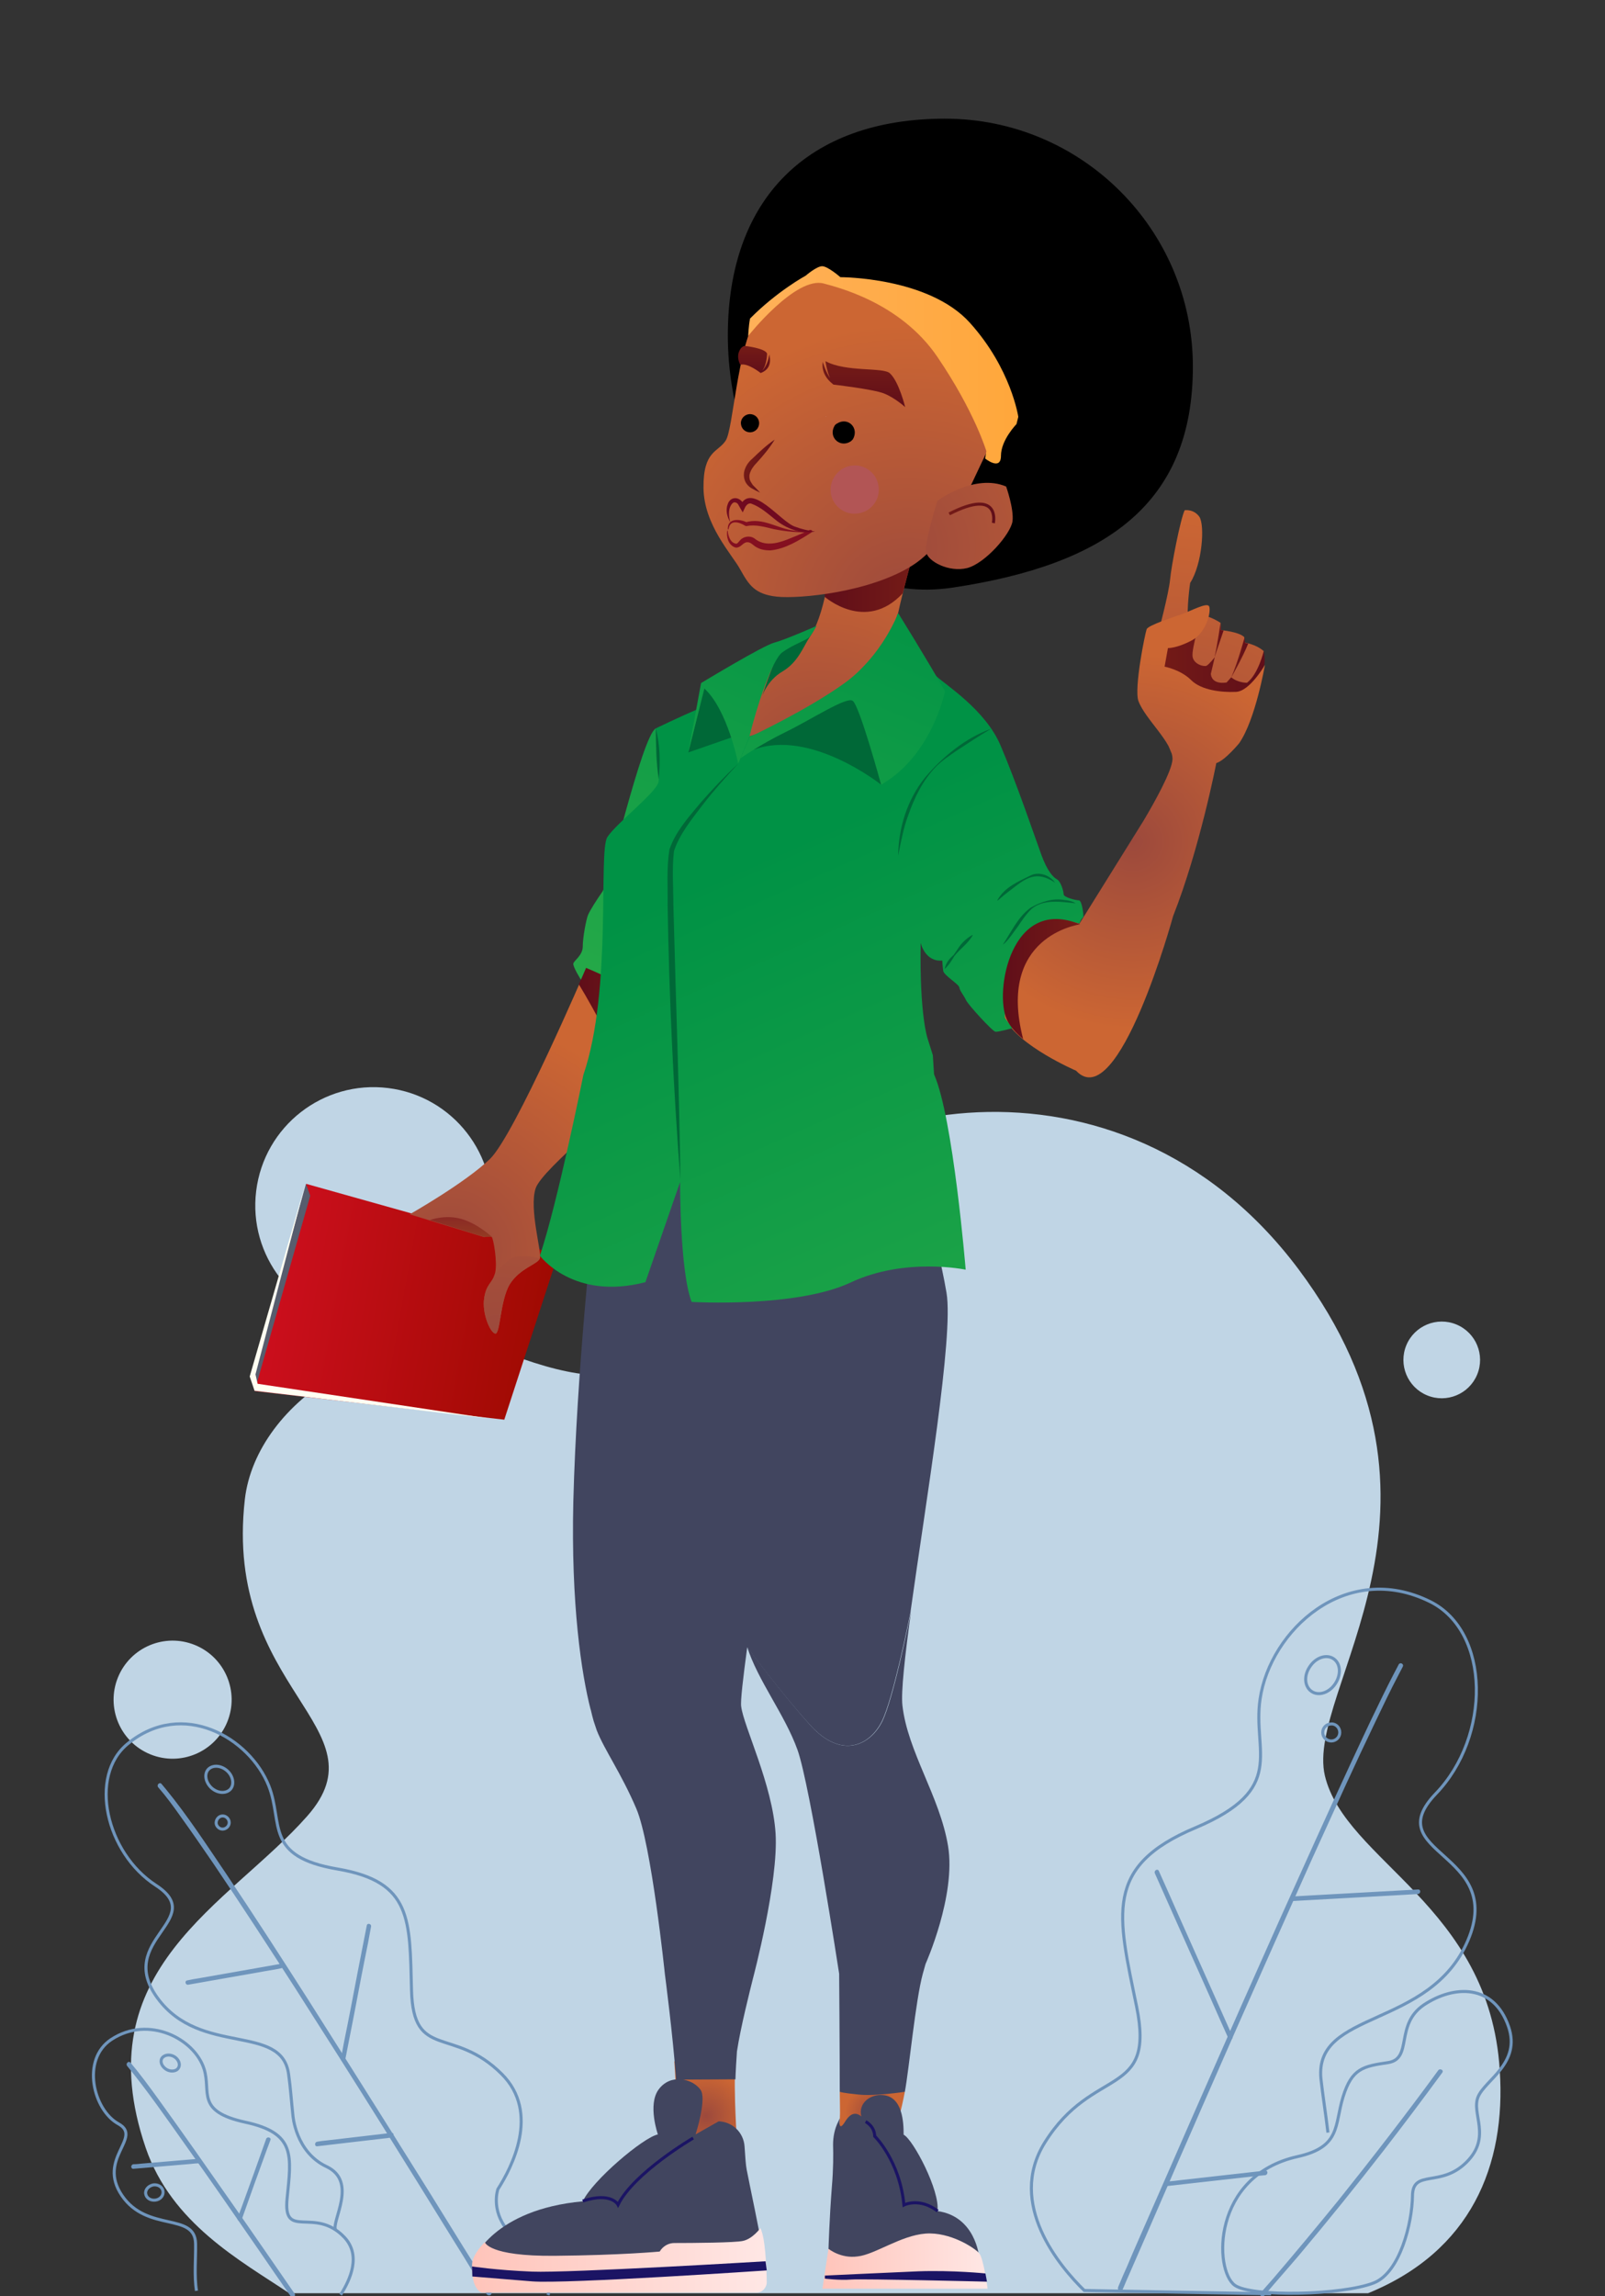 <?xml version="1.0" encoding="utf-8"?>
<!-- Generator: Adobe Illustrator 26.3.1, SVG Export Plug-In . SVG Version: 6.00 Build 0)  -->
<svg version="1.1" id="Capa_1" xmlns="http://www.w3.org/2000/svg" xmlns:xlink="http://www.w3.org/1999/xlink" x="0px" y="0px"
	 viewBox="0 0 527.7 754.7" style="enable-background:new 0 0 527.7 754.7;" xml:space="preserve">
<rect x="0" y="0" width="527.7" height="754.7" fill="#333333" stroke="none"/>
<style type="text/css">
	.st0{fill:url(#SVGID_1_);}
	.st1{fill:#41455F;}
	.st2{fill:url(#SVGID_00000160154045000849357870000011473984470529739185_);}
	.st3{fill:url(#SVGID_00000057136639707937345010000007290757840437582239_);}
	.st4{fill:url(#SVGID_00000153705810989330760150000008995199430248758682_);}
	.st5{fill:url(#SVGID_00000085231510085747061200000010990697453828598958_);}
	.st6{fill:#575D6E;}
	.st7{fill:#FFFFF2;}
	.st8{fill:url(#SVGID_00000015314375697048625080000001172232136867110319_);}
	.st9{fill:url(#SVGID_00000137120761414881426560000015097916102392554408_);}
	.st10{fill:url(#SVGID_00000065788938469985507260000007350214156118025130_);}
	.st11{fill:#EA8BC2;}
	.st12{fill:url(#SVGID_00000013889470761829941870000000957551048902123442_);}
	.st13{fill:url(#SVGID_00000029726570506166475020000011782437744623257768_);}
	.st14{fill:#006837;}
	.st15{fill:url(#SVGID_00000166638155557769335650000011094623089519737991_);}
	.st16{fill:url(#SVGID_00000070109689147940290360000016670336824180036484_);}
	.st17{fill:url(#SVGID_00000177457163678265333140000005296472450426031764_);}
	.st18{opacity:0.8;fill:#C98BC2;enable-background:new    ;}
	.st19{opacity:0.5;fill:url(#SVGID_00000016754792893846935740000014825906341448996003_);enable-background:new    ;}
	.st20{opacity:0.5;fill:url(#SVGID_00000075872549871388208790000018141420178776370361_);enable-background:new    ;}
	.st21{fill:#1B1464;}
	.st22{fill:url(#SVGID_00000097498115393919871660000006375004781471284873_);}
	.st23{fill:url(#SVGID_00000102540463996250408480000014545901436339964810_);}
	.st24{fill:url(#SVGID_00000039837572819009123010000002788490075522298500_);}
	.st25{fill:url(#SVGID_00000182487757262132944230000012526481888673449866_);}
	.st26{fill:#C99DC2;}
	.st27{fill:#B25555;}
	.st28{fill:none;stroke:url(#SVGID_00000008855994785632720500000016189210690046597255_);stroke-miterlimit:10;}
	.st29{fill:url(#SVGID_00000132792380346108389620000010087186083647889332_);}
	.st30{fill:#840F20;}
	.st31{fill:#700A20;}
	.st32{fill:url(#SVGID_00000150822540390008540560000008113675800335718289_);}
	.st33{fill:url(#SVGID_00000113318990391944309460000007025030299560214151_);}
	.st34{fill:none;stroke:#1B1464;stroke-miterlimit:10;}
	.st35{fill:#C0D5E5;}
	.st36{fill:none;stroke:#6F95BC;stroke-miterlimit:10;}
	.st37{fill:#6F95BC;}
	.st38{opacity:0.6;fill:url(#SVGID_00000155138654285839478190000010865995885324867234_);enable-background:new    ;}
	.st39{fill:url(#SVGID_00000123432079555201275380000010852698619841425084_);}
	.st40{fill:url(#SVGID_00000153674189224662631420000001107537268345962144_);}
	.st41{fill:url(#SVGID_00000034809095638342904160000000728397884775057060_);}
	.st42{fill-rule:evenodd;clip-rule:evenodd;fill:url(#SVGID_00000058571441435273387250000004520062625477642121_);}
	.st43{fill-rule:evenodd;clip-rule:evenodd;fill:url(#SVGID_00000056410845164749009440000010387696583084387518_);}
	.st44{fill:url(#SVGID_00000120558982802309396960000007350003949816370616_);}
	.st45{fill:url(#SVGID_00000108996055026089534300000003696435329403252619_);}
	.st46{fill:url(#SVGID_00000060724032708654873810000002749958724407506593_);}
	.st47{fill:url(#SVGID_00000141421233594037721940000008279084944327742603_);}
	.st48{fill:url(#SVGID_00000093882328223618690510000002298620951170910118_);}
	.st49{fill:url(#SVGID_00000126294964772248899390000013216898148409570730_);}
	.st50{fill:url(#SVGID_00000070119114983875870830000006538170719643556525_);}
	.st51{fill:url(#SVGID_00000059287559930014213590000011629493553406253185_);}
	.st52{fill:url(#SVGID_00000114038861993182706130000000281095575878355105_);}
	.st53{fill:url(#SVGID_00000112615910474898430400000015850111879388325295_);}
	.st54{fill:url(#SVGID_00000084521576249640420750000017298581832768637604_);}
	.st55{fill:url(#SVGID_00000155128414418492330660000004971888345058227608_);}
	.st56{fill:url(#SVGID_00000094582877515367073440000013269028764845538740_);}
	.st57{fill:url(#SVGID_00000023985154304242119780000008039486736311388853_);}
	.st58{fill:url(#SVGID_00000168827228399424982510000014869214978814266801_);}
	.st59{fill:url(#SVGID_00000156589214270850685380000007952154985860218535_);}
	.st60{opacity:0.5;fill:url(#SVGID_00000028290238166513347760000006468632604529166236_);enable-background:new    ;}
	.st61{fill:url(#SVGID_00000053537797167362151310000016183379831427831692_);}
	.st62{fill:url(#SVGID_00000074442566890493907790000011276431676973524409_);}
	.st63{fill:url(#SVGID_00000075855001732024397830000000979180186516746679_);}
	.st64{fill:url(#SVGID_00000089569505636342600920000009506896952871844483_);}
	.st65{fill:url(#SVGID_00000056385912958683632760000001010569713588413885_);}
	.st66{fill:none;stroke:url(#SVGID_00000135648975746113201960000009491467592274581660_);stroke-miterlimit:10;}
	.st67{fill:url(#SVGID_00000110440174854634260010000014237707249234107319_);}
	.st68{fill:url(#SVGID_00000126306472765822009880000001495533750702310055_);}
	.st69{fill:url(#SVGID_00000026868304665208356540000008451395330038481052_);}
	.st70{fill:url(#SVGID_00000168834503371549131230000000132970413726533556_);}
</style>
<path d="M-1538,920.2c0-34.4,27.9-62.3,62.3-62.3s54.6,20,54.6,54.5s-22.6,68.6-56.7,63.5C-1516.2,970-1538,954.7-1538,920.2z"/>
<radialGradient id="SVGID_1_" cx="6844.154" cy="-2770.783" r="11.216" gradientTransform="matrix(-1 0 0 -1 5429.064 -1409.482)" gradientUnits="userSpaceOnUse">
	<stop  offset="0" style="stop-color:#9C493C"/>
	<stop  offset="0.982" style="stop-color:#CC6633"/>
</radialGradient>
<path class="st0" d="M-1407.2,1347.6h-15.4c0.5,8-0.5,21.1-0.5,21.1s3.6,5.9,5.1,6.4c1.5,0.4,10.7-6.4,10.7-6.4
	C-1408,1363-1407.7,1355.1-1407.2,1347.6z"/>
<path class="st1" d="M-1381.8,1206.8c-0.9-32.9-4.9-70.2-4.9-70.2l-21.9-10.1l-18.5,12.5l-5.6,3.8c0,0,1.8,21.3,0.2,33.2
	c-1.2,8.7,4.3,45.8,7.2,67.2l0,0c1.1,8,1.7,13.8,1.6,15.1c-0.6,5-7.8,19.7-8.6,31.9s5.7,36.3,5.7,36.3l0,0c0.8,3,3.1,12.4,4,18.5
	c0.1,0.8,0.3,6.1,0.4,7l14.9,0.1c0.9-11.5,2.8-26.5,2.8-26.5l0,0l0,0c0,0,3.4-32.6,7.2-41.6c3.8-9,8-14.8,9.9-19.7
	c0.2-0.4,0.3-0.9,0.5-1.6c0.1-0.2,0.2-0.5,0.2-0.7c0.2-0.8,0.5-1.7,0.7-2.7c0-0.1,0-0.2,0.1-0.2l0,0
	C-1383.8,1250.3-1381.1,1232.6-1381.8,1206.8z"/>
<g>
	
		<radialGradient id="SVGID_00000154411907818411054670000015347975189030029197_" cx="-1456.92" cy="-413.539" r="6.971" gradientTransform="matrix(1 0 0 -1 0 947.023)" gradientUnits="userSpaceOnUse">
		<stop  offset="0" style="stop-color:#9C493C"/>
		<stop  offset="0.982" style="stop-color:#CC6633"/>
	</radialGradient>
	<path style="fill:url(#SVGID_00000154411907818411054670000015347975189030029197_);" d="M-1448.6,1365.9l-13.9-3
		c0,0-0.7,2.9-2.7-7.7h16.4C-1448.9,1362.1-1449,1359.1-1448.6,1365.9z"/>
	
		<radialGradient id="SVGID_00000078731916807378201260000001542288882927101858_" cx="-1470.336" cy="-376.089" r="3.732491e-02" gradientTransform="matrix(1 0 0 -1 0 947.023)" gradientUnits="userSpaceOnUse">
		<stop  offset="0" style="stop-color:#9C493C"/>
		<stop  offset="0.982" style="stop-color:#CC6633"/>
	</radialGradient>
	<path style="fill:url(#SVGID_00000078731916807378201260000001542288882927101858_);" d="M-1470.3,1323.1
		C-1470.4,1323.1-1470.4,1323.1-1470.3,1323.1C-1470.4,1323.1-1470.4,1323.1-1470.3,1323.1L-1470.3,1323.1z"/>
	
		<radialGradient id="SVGID_00000068652135662356745120000017836642082071644346_" cx="-1470.087" cy="-377.289" r="0.901" gradientTransform="matrix(1 0 0 -1 0 947.023)" gradientUnits="userSpaceOnUse">
		<stop  offset="0" style="stop-color:#9C493C"/>
		<stop  offset="0.982" style="stop-color:#CC6633"/>
	</radialGradient>
	<path style="fill:url(#SVGID_00000068652135662356745120000017836642082071644346_);" d="M-1469.7,1325.5c-0.2-0.8-0.4-1.6-0.7-2.5
		l0,0l0,0L-1469.7,1325.5z"/>
</g>
<path class="st1" d="M-1441.4,1262.9c-7.9,8.8-15.2,5.1-18.2-1c-2.8-5.8-6.8-25.7-7.2-27.5c1.5,11.3,2.5,20.1,2.2,23.5
	c-1.3,11.7-9.4,22.9-11.5,35.4s5.6,29.7,5.6,29.7l0,0l0,0l0.7,2.4c1.8,6.7,3.4,23.9,4.5,29.7c0,0,7.5,1.1,11.6,0.7s4.8-0.7,4.8-0.7
	c0.1-10.5,0.2-29.7,0.2-29.7s7.3-47.4,10.5-56.3s10-17.4,12.7-26C-1425.9,1243.9-1433.7,1254.4-1441.4,1262.9z M-1470.4,1323.1
	L-1470.4,1323.1C-1470.3,1323.1-1470.3,1323.1-1470.4,1323.1L-1470.4,1323.1z"/>
<g>
	
		<linearGradient id="SVGID_00000137838972049697283090000001698584052254533818_" gradientUnits="userSpaceOnUse" x1="5393.983" y1="-3089.669" x2="5402.52" y2="-3007.142" gradientTransform="matrix(-7.440000e-02 -0.997 0.997 -7.440000e-02 2102.937 6314.763)">
		<stop  offset="5.586590e-03" style="stop-color:#9C0A00"/>
		<stop  offset="1" style="stop-color:#D10F20"/>
	</linearGradient>
	<polygon style="fill:url(#SVGID_00000137838972049697283090000001698584052254533818_);" points="-1364.4,1186.2 -1301.6,1179 
		-1300.8,1176.1 -1314.6,1126.9 -1376.7,1144.4 -1377.3,1146.5 	"/>
	<polygon class="st6" points="-1314.5,1126.9 -1315.5,1129.8 -1301.6,1179 -1300.8,1176.1 	"/>
	<polygon class="st7" points="-1302.3,1177.2 -1301.8,1174.8 -1314.3,1126.9 -1300.4,1175.3 -1301.6,1179 -1361.1,1186 	"/>
</g>
<radialGradient id="SVGID_00000038389700100602753650000006128799760400701116_" cx="-1443.251" cy="-76.285" r="60.342" gradientTransform="matrix(1 0 0 -1 0 947.023)" gradientUnits="userSpaceOnUse">
	<stop  offset="0" style="stop-color:#9C493C"/>
	<stop  offset="0.982" style="stop-color:#CC6633"/>
</radialGradient>
<path style="fill:url(#SVGID_00000038389700100602753650000006128799760400701116_);" d="M-1467.9,966.3c0,0,4.1,14.2,5.2,21.3
	c0,0,6,10.8,11.5,16c5.6,5.2,26.5,15.8,26.5,15.8s-1.7-16.3-6.6-22.4c0,0-3.8-2-8.6-6.1c-4.8-4.2-6.4-19.1-6.4-19.1
	S-1465.2,967.3-1467.9,966.3z"/>
<radialGradient id="SVGID_00000157293320680182727670000016660972882298694586_" cx="-1350.774" cy="-196.505" r="60.393" gradientTransform="matrix(1 0 0 -1 0 947.023)" gradientUnits="userSpaceOnUse">
	<stop  offset="0" style="stop-color:#9C493C"/>
	<stop  offset="0.982" style="stop-color:#CC6633"/>
</radialGradient>
<path style="fill:url(#SVGID_00000157293320680182727670000016660972882298694586_);" d="M-1408.7,1084.1c0,0,0.8,4.2,7.2,13.5
	c6.4,9.3,27.5,25.3,29.2,30.4s-1.6,16.1-1.1,17.6c0.6,1.5,5.1,2.4,7.6,6.5s2.4,12.7,3.7,12.4c1.3-0.3,3.4-5.2,2.8-9
	c-0.5-3.5-2-3.8-2.6-5.8l0,0c-0.1-0.2-0.1-0.4-0.1-0.5c-0.6-2.7,0.5-8.6,0.9-9s1.9,0,1.9,0l18.8-5.8c0,0-13.9-7.8-20.2-13.9
	c-6.2-6.1-24.2-47.9-24.2-47.9C-1391.7,1073.4-1408.7,1084.1-1408.7,1084.1z"/>
<radialGradient id="SVGID_00000106865402845042399580000013192021643912643990_" cx="-1524.169" cy="-220.285" r="90.007" gradientTransform="matrix(1 0 0 -1 0 947.023)" gradientUnits="userSpaceOnUse">
	<stop  offset="0" style="stop-color:#9C493C"/>
	<stop  offset="0.982" style="stop-color:#CC6633"/>
</radialGradient>
<path style="fill:url(#SVGID_00000106865402845042399580000013192021643912643990_);" d="M-1547.3,1142.2L-1547.3,1142.2
	c0.1,4.2,2.5,12.5,4.4,12.9c2,0.5,3.7,2.3,4.4,2.7s2,1,3.3,2s3.3,1.1,4.6,1.3c1.4,0.2,3.9,2.1,3.9,2.1c2.6,0.1,5.8-2.1,7.2-3.2
	c0.5-0.4,4.9-6,1.6-7.8c4.6,1.1,4.8-4.4,4.8-4.4s0.3-0.7,0.6-1.8c0.9-2.6,2.3-7.1,2.2-8.7c-0.2-2.4-4.7-12.3-4.7-12.3
	s3.7-12.8,11.2-22.4s13.3-17.3,13.3-17.3c-11.4-17.9-23.2-19.2-23.2-19.2s-3.2,7-4.5,15.2c-1.3,8.2-4.5,30.4-8.5,38
	c-4.1,7.6-20.4,18.4-20.7,22.1C-1547.3,1141.7-1547.4,1141.9-1547.3,1142.2z"/>
<path class="st11" d="M-1383.2,1076.7c0,0-10,16.1-12.6,27.5l-7-8.2l-1.1-17.2l19-6.2L-1383.2,1076.7z"/>
<linearGradient id="SVGID_00000057114694007098689390000004110914632155047062_" gradientUnits="userSpaceOnUse" x1="-1368.275" y1="-197.06" x2="-1444.043" y2="-14.146" gradientTransform="matrix(1 0 0 -1 0 947.023)">
	<stop  offset="0" style="stop-color:#39B54A"/>
	<stop  offset="1" style="stop-color:#009245"/>
</linearGradient>
<path style="fill:url(#SVGID_00000057114694007098689390000004110914632155047062_);" d="M-1402.5,1012.4c3.5,1.9,12,38.9,13.4,41
	s3.2,4.8,3.7,6c0.5,1.1,1.3,5.7,1.3,7.8s2.2,3.5,2.4,4.3c0.2,0.8-1.9,4.1-1.9,4.1l-1.3-3c0,0-15.8,6.6-20.8,11.9
	c-5,5.3-13.8-13.5-13.8-13.5L-1402.5,1012.4z"/>
<path class="st1" d="M-1380.7,1132c0,0-12.4,19.4-19.9,24.6c-7.5,5.1-72.5-35.9-72.5-35.9l41.8-2.1l22.6-2.6L-1380.7,1132z"/>
<path class="st1" d="M-1470.3,1323.1L-1470.3,1323.1C-1470.3,1323.1-1470.4,1323.1-1470.3,1323.1
	C-1470.4,1323.1-1470.4,1323.1-1470.3,1323.1z"/>
<path class="st1" d="M-1416.7,1209.3c0,0,0,0.2-0.1,0.5c-3.2,15.8-7.2,28.6-8.6,33.3l0,0l0,0c-0.5,0.7-8.3,11.2-15.9,19.7
	c-7.9,8.8-15.2,5.1-18.2-1c-2.8-5.8-6.8-25.7-7.2-27.5v-0.1c0,0,0,0,0-0.1l0,0c-3.8-27.5-10.8-69.1-9-80c2.6-15.4,9-34.8,9-34.8
	s26.7,7.3,39.6,19.4c7.8,7.3,14.1,16.9,14.5,28.8C-1412.2,1181.8-1414.2,1196.5-1416.7,1209.3z"/>
<linearGradient id="SVGID_00000016769481743135630500000013992303645582593928_" gradientUnits="userSpaceOnUse" x1="-1520.55" y1="-328.261" x2="-1419.612" y2="-101.151" gradientTransform="matrix(1 0 0 -1 0 947.023)">
	<stop  offset="0" style="stop-color:#39B54A"/>
	<stop  offset="1" style="stop-color:#009245"/>
</linearGradient>
<path style="fill:url(#SVGID_00000016769481743135630500000013992303645582593928_);" d="M-1431.2,997c0,0,13.1,8.4,18.1,10.5
	c4.9,2,10.7,4.9,10.7,4.9s-1.2,10.9-0.7,13.5s10.5,10.2,12.9,13.9c2.4,3.7-1.3,38.3,6,59.8c0,0,6.4,32,10.9,45.5
	c0,0-8.3,11.4-26.6,6.7l-8.7-25.2c0,0,0.1,22.4-2.9,30.1c0,0-26.4,1.5-40-4.9c-13.7-6.4-28.9-3.2-28.9-3.2s3.1-38.2,8-49.1l0.3-4.8
	l1.3-4.1c0,0,2.1-5.7,1.7-24.1c0,0-1.1,4.8-5.4,4.5c0,0-0.1,1.4-0.2,2.5s-3.9,3.4-4,4.2c-0.1,0.8-1.2,2.1-1.7,3.2
	c-0.5,1.1-6.7,7.9-7.4,8s-4.3-0.9-4.3-0.9l1.9-2.5c0,0-8.5-14.6-23.2-19.2l-1,2.5c0,0-0.9-4.4-1.2-5.5s3.6-3.4,4.2-3.8
	c0.6-0.4,1.8-3.5,2.7-3.5s3.8-0.8,3.8-1.5c0-0.7,0.7-3.2,1.7-3.7s2.5-2.1,3.9-6.2c1.4-4.1,6.4-18.4,10.2-27.5
	c3.8-9.1,14-15.4,16.3-17.6s9.7-15.5,9.7-15.5l0.8,3.8c0,0,9.9,14.2,20.8,20s15.7,6.9,15.7,6.9S-1426.3,1005-1431.2,997z"/>
<polygon class="st14" points="-1410.7,1018.3 -1421.9,1014.5 -1418.3,1000.9 -1414.9,1001.5 "/>
<path class="st14" d="M-1441.3,989.2c0,0,6.2,2.9,7.4,3.6c1.2,0.7,4.7,11.7,4.7,11.7s-1.2-4.3-5.3-6.7
	C-1438.3,995.7-1439.6,991.8-1441.3,989.2z"/>
<linearGradient id="SVGID_00000085931446547694212590000017338968461666621072_" gradientUnits="userSpaceOnUse" x1="-1366.464" y1="-196.31" x2="-1442.232" y2="-13.396" gradientTransform="matrix(1 0 0 -1 0 947.023)">
	<stop  offset="0" style="stop-color:#39B54A"/>
	<stop  offset="1" style="stop-color:#009245"/>
</linearGradient>
<path style="fill:url(#SVGID_00000085931446547694212590000017338968461666621072_);" d="M-1423.2,1021.2c0,0,2.6-13.5,8.5-18.9
	l4,16.1l-3.2-17.4c0,0-15.5-9.4-18.4-10.2s-10.6-4.2-10.6-4.2s1.1,2.1,1.8,2.8s4.2,1.9,6.8,3.8s6.5,13.9,8.2,21.2L-1423.2,1021.2z"
	/>
<path class="st1" d="M-1403,1365.9c0,0,2.6-7.4-0.2-11.3c-3-4.2-8.5-2.8-10.6,0c-1.7,2.2,1.2,11.3,1.2,11.3l-5.8-3.3
	c-3.5,0.1-6.3,2.9-6.5,6.3c-0.2,2.3-0.3,4.7-0.5,5.8c-0.4,2.6-3.8,17.9-3.8,19.2c0,0,41.7,3.3,72.4,3.3c0,0-4.9-12.5-27.4-14.6
	C-1386.6,1377.5-1399.4,1366.7-1403,1365.9z"/>
<path class="st1" d="M-1448.8,1361.8l0.4,0.8c0.9,1.8,1.3,3.8,1.3,5.8c-0.1,2.4-0.1,6.2,0.3,10.7c0.6,7.8,0.8,15.6,0.8,15.6
	s-6.1,5.2-8.7,4.7s-20.3-14.3-29.3-2.8c0,0,0.9-10.1,10.5-11.4c-0.7-5,6.1-18,8.5-19.2c0-3,0.2-9.4,5-9.9c3.3-0.4,6.4,2,5.6,5.4
	c2.4-2,4,1.2,4.5,1.9C-1448.3,1365.2-1448.8,1361.8-1448.8,1361.8z"/>
<linearGradient id="SVGID_00000147899897972250972100000011588506071227820430_" gradientUnits="userSpaceOnUse" x1="6785.364" y1="-2807.043" x2="6859.444" y2="-2807.043" gradientTransform="matrix(-1 0 0 -1 5429.064 -1409.482)">
	<stop  offset="0" style="stop-color:#FFC4BA"/>
	<stop  offset="1" style="stop-color:#FFE7E5"/>
</linearGradient>
<path style="fill:url(#SVGID_00000147899897972250972100000011588506071227820430_);" d="M-1359.5,1393c0,0,3.2,3.1,3.2,5.7
	c0,1.1-0.1,2.4-0.2,3.4c-0.2,1.3-1.1,3.6-2.4,3.6h-68.8c-1.5,0-2.6-1.2-2.6-2.7c0.1-4,0.4-11.2,1.6-13.6c0,0,1.9,2.6,4.3,3.2
	c1.9,0.4,12.7,0.5,17.3,0.6c1.3,0,2.6,0.6,3.3,1.7l0.3,0.5c0,0,9.6,0.9,26.4,1.1S-1359.5,1393-1359.5,1393z"/>
<linearGradient id="SVGID_00000054948758263756577460000014138320602807259813_" gradientUnits="userSpaceOnUse" x1="6873.564" y1="-2807.229" x2="6915.114" y2="-2807.229" gradientTransform="matrix(-1 0 0 -1 5429.064 -1409.482)">
	<stop  offset="0" style="stop-color:#FFC4BA"/>
	<stop  offset="1" style="stop-color:#FFE7E5"/>
</linearGradient>
<path style="fill:url(#SVGID_00000054948758263756577460000014138320602807259813_);" d="M-1446,1394.7l1.5,10h-41.6
	c0,0,1-7.7,2.1-9s7.3-5.3,13.5-4.9c6.2,0.5,12.8,5.3,17.1,5.8C-1449,1397.2-1446,1394.7-1446,1394.7z"/>
<path class="st18" d="M-1445,979.2c0,0-10.3,9.2-19.7-0.8l-2.8-10.7c0,0,10.3,4.1,21.3,4.7L-1445,979.2z"/>
<linearGradient id="SVGID_00000008849270618916987920000007371589073604795048_" gradientUnits="userSpaceOnUse" x1="6930.664" y1="-2498.233" x2="6930.664" y2="-2475.855" gradientTransform="matrix(-1 0 0 -1 5429.064 -1409.482)">
	<stop  offset="0" style="stop-color:#FFFFFF"/>
	<stop  offset="1" style="stop-color:#885286"/>
</linearGradient>
<path style="opacity:0.5;fill:url(#SVGID_00000008849270618916987920000007371589073604795048_);enable-background:new    ;" d="
	M-1504.4,1070.6c11.2,7.8,16.4,18.2,16.4,18.2l-4.3-0.9c0,0-2.7-5.2-7-9.7s-15.9-7.9-15.9-7.9l0.4-2
	C-1514.8,1068.2-1515.6,1062.8-1504.4,1070.6z"/>
<linearGradient id="SVGID_00000015324842876744594190000004076000578691073159_" gradientUnits="userSpaceOnUse" x1="-1470.338" y1="-376.089" x2="-1470.337" y2="-376.089" gradientTransform="matrix(1 0 0 -1 0 947.023)">
	<stop  offset="0" style="stop-color:#9F3D59"/>
	<stop  offset="1" style="stop-color:#FFFFFF"/>
</linearGradient>
<path style="opacity:0.5;fill:url(#SVGID_00000015324842876744594190000004076000578691073159_);enable-background:new    ;" d="
	M-1470.3,1323.1L-1470.3,1323.1C-1470.3,1323.1-1470.4,1323.1-1470.3,1323.1C-1470.4,1323.1-1470.4,1323.1-1470.3,1323.1z"/>
<path class="st11" d="M-1470.4,1323.1L-1470.4,1323.1L-1470.4,1323.1L-1470.4,1323.1z"/>
<path class="st11" d="M-1470.3,1323.1L-1470.3,1323.1C-1470.3,1323.1-1470.4,1323.1-1470.3,1323.1
	C-1470.4,1323.1-1470.4,1323.1-1470.3,1323.1z"/>
<path class="st21" d="M-1356.3,1399.1c0,0-5.9,0.9-15,1.3s-58.7-2.6-58.7-2.6l-0.3,2.3c0,0,50.5,3.4,59.1,2.7c8.6-0.7,15-1.2,15-1.2
	L-1356.3,1399.1z"/>
<path class="st21" d="M-1445,1401.5c0,0-14.8-0.7-23.5-1.1c-8.8-0.3-16.9,0.5-16.9,0.5l-0.3,2.1c0,0,31-0.8,34.1-0.6
	c3.1,0.2,6.7-0.2,6.7-0.2L-1445,1401.5L-1445,1401.5z"/>
<path class="st11" d="M-1373.3,1145.7c0.6,1.5,5.1,2.4,7.6,6.5s2.4,12.7,3.7,12.4c1.3-0.3,3.4-5.2,2.8-9c-0.5-3.5-2-3.8-2.6-5.8l0,0
	c-0.2-0.3-1.9-2.7-4.1-4.1C-1368.4,1144.2-1373.3,1145.7-1373.3,1145.7z"/>
<radialGradient id="SVGID_00000116198304785498146250000006489982906985774242_" cx="-1466.073" cy="-35.082" r="73.911" gradientTransform="matrix(1 0 0 -1 0 947.023)" gradientUnits="userSpaceOnUse">
	<stop  offset="0" style="stop-color:#9C493C"/>
	<stop  offset="0.982" style="stop-color:#CC6633"/>
</radialGradient>
<path style="fill:url(#SVGID_00000116198304785498146250000006489982906985774242_);" d="M-1447.9,897.8c0,0,14.9,1.3,19.9,10
	c4.9,8.8,5.8,28,7.7,31c1.9,3,5.7,2.5,5.6,11.9s-7.2,16.8-9.3,20.6c-2.1,3.8-3.6,6.2-9.2,6.8s-23.6-1.1-34.3-8
	c-10.7-6.9-15.4-24-21.9-34.8C-1496.1,924.7-1480.2,897.7-1447.9,897.8z"/>
<radialGradient id="SVGID_00000142876455570357901580000006092244950401008292_" cx="-1461.717" cy="-18.591" r="78.63" gradientTransform="matrix(1 0 0 -1 0 947.023)" gradientUnits="userSpaceOnUse">
	<stop  offset="0" style="stop-color:#9C493C"/>
	<stop  offset="0.982" style="stop-color:#CC6633"/>
</radialGradient>
<path style="fill:url(#SVGID_00000142876455570357901580000006092244950401008292_);" d="M-1473.7,954c0,0-9.3-6.9-17.3-3.6
	c0,0-2,5.5-1.6,8.8c0.4,3.2,6.8,10.6,11.4,11.8s9.9-1.7,10.4-4.1C-1470.4,964.5-1473.7,954-1473.7,954z"/>
<linearGradient id="SVGID_00000096036317244807579960000008306729046212145805_" gradientUnits="userSpaceOnUse" x1="6855.164" y1="-2329.259" x2="6923.064" y2="-2329.259" gradientTransform="matrix(-1 0 0 -1 5429.064 -1409.482)">
	<stop  offset="0" style="stop-color:#FFB159"/>
	<stop  offset="1" style="stop-color:#FFA73B"/>
</linearGradient>
<path style="fill:url(#SVGID_00000096036317244807579960000008306729046212145805_);" d="M-1426.1,912.5c0,0-0.1-2.3-0.5-4.4
	c-6.8-6.9-14-10.8-14-10.8s-2.8-2.4-4.2-2.3c-1.4,0.1-4.5,2.7-4.5,2.7s-22.2-0.1-32.6,11.5c-10.4,11.5-12.1,23.7-12.1,23.7l0.4,1.8
	c0,0,3.9,4,3.9,7.9s4,0.7,4,0.7l-0.3-1.8c0,0,2.9-9.8,12.3-23.7s25.6-17.7,28.5-18.5C-1438.1,897.3-1426.1,912.5-1426.1,912.5z"/>
<linearGradient id="SVGID_00000183233188356901875730000014736596662375747991_" gradientUnits="userSpaceOnUse" x1="-1455.214" y1="16.631" x2="-1455.214" y2="28.131" gradientTransform="matrix(1 0 0 -1 0 947.023)">
	<stop  offset="0" style="stop-color:#600E19"/>
	<stop  offset="0.984" style="stop-color:#741B17"/>
</linearGradient>
<path style="fill:url(#SVGID_00000183233188356901875730000014736596662375747991_);" d="M-1444.9,919c0,0-0.6,2.2-1.9,4.1
	c0.8-2,1.2-4.3,1.2-4.3c-5.2,2.8-14.5,1.4-16.2,3c-2.3,2.2-3.8,8.5-3.8,8.5s2.6-2.3,5.3-3.4c2.8-1.1,12.7-2.2,12.7-2.2
	C-1447.6,924.6-1444.3,922.8-1444.9,919z"/>
<path class="st26" d="M-1445.8,932.7c0.1,0.1,0.1,0.1,0.1,0.2C-1445.7,932.8-1445.7,932.7-1445.8,932.7L-1445.8,932.7z"/>
<path d="M-1446.3,936.5c1.5,2.8-1.5,5.6-4.2,3.7c-0.2-0.1-0.3-0.3-0.4-0.5c-1.7-2.8,1.3-5.7,4-4
	C-1446.8,935.9-1446.5,936.2-1446.3,936.5z"/>
<path d="M-1422.8,933.3c0,1.3-1.1,2.3-2.4,2.2c-1.3,0-2.3-1.1-2.2-2.4s1.1-2.3,2.4-2.2C-1423.8,931-1422.8,932.1-1422.8,933.3z"/>
<path class="st27" d="M-1446.9,951.6c-0.2,3.3-3.2,5.9-6.5,5.6s-5.9-3.2-5.6-6.5c0.2-3.3,3.2-5.9,6.5-5.6
	C-1449.1,945.4-1446.6,948.3-1446.9,951.6z"/>
<linearGradient id="SVGID_00000152976155523566629370000012511188163729789079_" gradientUnits="userSpaceOnUse" x1="-1488.411" y1="-9.9" x2="-1476.511" y2="-9.9" gradientTransform="matrix(1 0 0 -1 0 947.023)">
	<stop  offset="0" style="stop-color:#600E19"/>
	<stop  offset="0.984" style="stop-color:#741B17"/>
</linearGradient>
<path style="fill:none;stroke:url(#SVGID_00000152976155523566629370000012511188163729789079_);stroke-miterlimit:10;" d="
	M-1487.8,959.5c0,0-1.9-9,11.1-2.3"/>
<g>
	
		<linearGradient id="SVGID_00000132785656825743204280000004924724723064949382_" gradientUnits="userSpaceOnUse" x1="-1432.106" y1="1.465" x2="-1425.55" y2="3.075" gradientTransform="matrix(1 0 0 -1 0 947.023)">
		<stop  offset="0" style="stop-color:#600E19"/>
		<stop  offset="0.984" style="stop-color:#741B17"/>
	</linearGradient>
	<path style="fill:url(#SVGID_00000132785656825743204280000004924724723064949382_);" d="M-1432.8,938.6c2.2,1.3,4,2.9,5.8,4.6
		c1,0.9,1.9,2.2,2.1,3.7c0.1,0.8,0,1.6-0.3,2.3s-0.9,1.2-1.4,1.6l0,0c-0.8,0.4-1.6,0.8-2.4,1.1c0.5-0.7,1.1-1.4,1.8-2l0,0
		c0.7-0.9,0.9-1.8,0.7-2.7c-0.3-0.9-0.8-1.8-1.6-2.6C-1430,942.8-1431.6,940.8-1432.8,938.6z"/>
</g>
<g>
	<path class="st30" d="M-1421.1,961.1c-0.5-2.2-2.6-1.5-4.1-0.6c-0.1,0.1-0.3,0.1-0.4,0.1c-2.2-0.4-4.6,0.3-6.8,0.8
		c-3.2,0.5-6.3,0.8-9.5,0.7l0.3-0.8c1.9,0.9,3.9,1.6,5.8,2.3c1.8,0.7,3.7,1.3,5.6,0.9c1.3-0.1,2.1-1.2,3.4-1.5c1-0.3,2.4,0.2,2.9,1
		c0.4,0.4,0.7,0.8,0.8,0.8c0.3,0,0.7-0.2,1-0.5c0.7-0.6,1-1.6,1.1-2.6c0-0.1,0.2-0.1,0.2,0c0.4,1.6-0.4,4-2.3,4.3
		c-1.1,0-1.8-1.3-2.7-1.3c-0.9,0-1.3,0.8-2.2,1.3c-0.6,0.3-1.2,0.5-1.8,0.6c-4.6,0.7-8.6-2.3-12.2-4.6c-0.4-0.3-0.1-0.9,0.3-0.8
		c1.3,0.3,2.7,0.3,4,0.2c1.7-0.2,3.3-0.8,4.9-1.4c2.4-1,4.9-1.5,7.6-0.8h-0.6c1.3-0.6,3.6-1.2,4.6,0.3c0.3,0.5,0.4,1,0.3,1.5
		c0,0.1-0.1,0.1-0.1,0.1C-1421.1,961.2-1421.1,961.2-1421.1,961.1L-1421.1,961.1z"/>
</g>
<g>
	<path class="st31" d="M-1442.9,961.7c3.6-0.4,6.5-1.9,9.1-4.3c2.4-2.1,7.8-7.3,10-2.2l-1.5-0.2c0.2-0.3,0.4-0.6,0.7-1
		c1.2-1.5,3.2-1.2,3.8,0.6c0.6,1.6,0.1,3.3-0.7,4.7c0.4-1.5,0.6-4.3-1.1-4.8c-0.8,0.2-0.8,0.8-1.2,1.5l-0.8,1.3
		c-0.4-0.7-0.9-2.4-1.9-2.4c-2.3,0.7-4,2.4-6.1,4C-1435.4,961.1-1439.4,962.5-1442.9,961.7L-1442.9,961.7z"/>
</g>
<linearGradient id="SVGID_00000145752038393671245880000014507894478599774122_" gradientUnits="userSpaceOnUse" x1="-1427.631" y1="25.101" x2="-1427.631" y2="31.921" gradientTransform="matrix(1 0 0 -1 0 947.023)">
	<stop  offset="0" style="stop-color:#600E19"/>
	<stop  offset="0.984" style="stop-color:#741B17"/>
</linearGradient>
<path style="fill:url(#SVGID_00000145752038393671245880000014507894478599774122_);" d="M-1431.4,917.2c0,0-1.2,3.5,2.1,4.7
	c0,0,3.3-2.7,5.1-2c0,0,0.9-1.5,0.4-3.2s-1.6-1.6-1.6-1.6s-5.1,0.5-5.6,1.9c0,0,0,2.7,1.1,4.2
	C-1429.8,921.2-1431.1,919.7-1431.4,917.2z"/>
<path class="st14" d="M-1462.2,1009.1l3,17.4c0,0,17.7-14.2,32.1-8.8l-1-1.1l-24.1-12.6L-1462.2,1009.1z"/>
<linearGradient id="SVGID_00000010292071624738484480000005350045074594978743_" gradientUnits="userSpaceOnUse" x1="-1391.018" y1="-206.481" x2="-1466.786" y2="-23.566" gradientTransform="matrix(1 0 0 -1 0 947.023)">
	<stop  offset="0" style="stop-color:#39B54A"/>
	<stop  offset="1" style="stop-color:#009245"/>
</linearGradient>
<path style="fill:url(#SVGID_00000010292071624738484480000005350045074594978743_);" d="M-1463.5,983.3c0,0-7.4,11.8-11.8,19.7
	c0,0,3.2,16.1,16.1,23.5c0,0,5.5-20.2,7.2-21.2s10.4,4.7,16.8,7.8s11.3,6.6,11.3,6.6l-2.3-5.3c0,0-14.3-6.6-23.9-13.5
	C-1459.5,994-1463.5,983.3-1463.5,983.3z"/>
<g>
	<path class="st14" d="M-1423.2,1021.2c3.4,3.1,6.6,6.5,9.7,9.9c3.1,3.8,6.8,7.7,8,12.6c0.4,4.4,0.3,8.7,0.3,13.1
		c-0.3,23.1-1.4,46.1-3.4,69.1c0-21.3,0.9-47.8,1.5-69.1c0.1-4.3,0.3-8.6,0-12.8c-1.1-4.5-4.4-8.5-7.2-12.2
		C-1417.1,1028.1-1420.1,1024.6-1423.2,1021.2L-1423.2,1021.2z"/>
</g>
<g>
	<path class="st14" d="M-1486.9,1012.3c6.6,2.5,12.2,7.1,16.7,12.4c4.5,5.4,6.7,12.6,6.7,19.6h-0.1c-1.4-8-3.9-16.2-9.4-22.3
		C-1477.1,1018.2-1482.5,1015.6-1486.9,1012.3L-1486.9,1012.3z"/>
</g>
<g>
	<path class="st14" d="M-1403.3,1025.2c-0.5-4.3-0.5-8.7,0.8-12.8C-1402.4,1016.7-1402.4,1021-1403.3,1025.2L-1403.3,1025.2z"/>
</g>
<path class="st34" d="M-1411.9,1366.9c0,0,14.9,8.8,18.9,16.8c0,0,1.7-3.3,8.8-0.9"/>
<path class="st34" d="M-1455.3,1362.7c0,0-2.2,1.1-2.3,3.7c0,0-6.3,6.1-7.4,17.3c0,0-3.9-2-8.5,1.5"/>
<g>
	<path class="st14" d="M-1503,1051.1c2.4-1,4.6,0.4,6.7,1.5c2.8,1.1,5.2,3.1,6.6,5.8c0,0,0,0.1-0.1,0.1c-0.6-0.4-1.1-0.8-1.6-1.2
		c-2.1-1.5-3.7-3.7-6-4.8c-1.9-0.5-3.7-0.9-5.6-1.2C-1503,1051.2-1503,1051.1-1503,1051.1L-1503,1051.1z"/>
</g>
<g>
	<path class="st14" d="M-1508.2,1056.3c2.8,0,5.4,1,7.7,2.4c4.2,1.7,8.4,4,10.7,8c0,0,0,0.1-0.1,0.1c-3.5-2.8-6.7-5.8-10.8-7.8
		c-2.6-0.8-5.1-1.5-7.6-2.6C-1508.2,1056.3-1508.2,1056.3-1508.2,1056.3L-1508.2,1056.3z"/>
</g>
<g>
	<path class="st14" d="M-1475.3,1072.9c-1.1-1-1.8-2.1-2.3-3.4c-1.5-1.8-3.5-3-4.6-5.2c0,0,0-0.1,0.1-0.1c0.9,0.4,1.6,1,2.3,1.6
		c1,1,1.6,2.3,2.4,3.4C-1476.3,1070.3-1475.3,1071.4-1475.3,1072.9C-1475.2,1072.9-1475.2,1073-1475.3,1072.9L-1475.3,1072.9z"/>
</g>
<g>
	<g>
		
			<ellipse transform="matrix(0.378 -0.926 0.926 0.378 -482 399.843)" class="st35" cx="56.6" cy="558.7" rx="19.4" ry="19.4"/>
		
			<ellipse transform="matrix(0.383 -0.924 0.924 0.383 -120.377 713.585)" class="st35" cx="473.8" cy="446.9" rx="12.6" ry="12.6"/>
		
			<ellipse transform="matrix(0.123 -0.992 0.992 0.123 -285.44 469.462)" class="st35" cx="123" cy="396.3" rx="38.9" ry="38.9"/>
		<path class="st35" d="M449.8,753.7H95.1c-16-10.7-38.7-22.9-47.2-47.8c-20.1-58.9,27.3-79.8,53.1-109
			c25.8-29.2-27.6-41.3-20.5-104.1c3.7-32.3,46.9-61.8,91-46.3c44.2,15.5,50.6-3,71-40.6c23.8-43.8,125.4-67.5,184.4,11.2
			c58.9,78.7,2.1,138.3,8.7,166.5c6.7,28.1,54.1,42.6,57.5,96.8C495.2,711.8,483.6,739.9,449.8,753.7z"/>
	</g>
	<g>
		<g>
			<path class="st36" d="M406,751.1c-6.9-4.9-7.6-36,20.6-42.3c14.4-3.2,12.1-10.4,15-19.7c2.9-9.3,6.6-10,14.8-11.2
				c8.2-1.3,2.1-12.5,11.8-19c9.8-6.5,22.9-7,27.8,7.2c4.1,12-7.6,17.4-10,23c-2.4,5.6,4.6,13.2-3.9,21.6c-8.5,8.4-17.6,2.1-17.7,11
				c-0.1,8.9-4.1,25.2-12.7,28.6C441.2,754.4,411.5,755,406,751.1z"/>
			<g>
				<g>
					<path class="st37" d="M415.6,754.6c3.8-4.6,7.8-9,11.6-13.5c9.5-11.3,18.8-22.8,27.8-34.4c6.5-8.4,12.9-16.9,19.2-25.5
						c0.6-0.8-0.7-1.5-1.3-0.8c-10.6,14.5-21.6,28.7-32.8,42.7c-7.1,8.7-14.3,17.4-21.6,25.9c-1.3,1.5-2.7,3-4,4.6
						C413.9,754.3,415,755.4,415.6,754.6L415.6,754.6z"/>
				</g>
			</g>
		</g>
		<g>
			<path class="st36" d="M436.6,700.9c-0.7-6.1-1.7-12.2-2.3-17.7c-2.2-22.7,35.8-16.3,48.3-45.4c12.5-29.2-29.6-28.4-10.5-48.3
				c18.1-18.8,18-53.2-1.9-63.1c-27.7-13.7-52.6,9.5-55.9,32c-2.6,17.4,9.1,29.5-21.2,42.3c-30.3,12.7-25.6,28.6-19.4,58.8
				c6.2,30.3-14.3,19.2-30.2,44.7c-12.6,20.2,5.1,40.9,13,48.6l61.4,1.1"/>
			<g>
				<g>
					<g>
						<path class="st37" d="M369,752.7c0.7-1.5,1.3-3.1,2-4.6c1.8-4.2,3.7-8.4,5.5-12.6c2.7-6.3,5.5-12.6,8.2-18.9
							c3.4-7.9,6.9-15.7,10.3-23.6c3.9-8.8,7.7-17.6,11.6-26.4c4.1-9.2,8.2-18.5,12.3-27.7c4-9,8.1-18.1,12.1-27.1
							c3.8-8.3,7.6-16.7,11.4-25c3.2-7,6.5-14,9.8-20.9c2.5-5.2,4.9-10.3,7.6-15.4c0.5-0.9,0.9-1.8,1.4-2.7c0.5-0.9-0.8-1.6-1.3-0.8
							c-2.4,4.5-4.7,9.1-6.9,13.7c-3.2,6.5-6.2,13.1-9.3,19.7c-3.7,8-7.4,16-11,24c-4,8.9-8.1,17.9-12.1,26.8
							c-4.1,9.2-8.2,18.4-12.3,27.6c-4,9-7.9,18-11.9,27c-3.6,8.1-7.1,16.2-10.7,24.4c-3,6.8-5.9,13.5-8.9,20.3
							c-2.1,4.8-4.2,9.5-6.2,14.3c-1,2.2-2,4.5-2.9,6.7c0,0.1-0.1,0.2-0.1,0.3C367.3,752.8,368.6,753.5,369,752.7L369,752.7z"/>
					</g>
				</g>
				<g>
					<g>
						<g>
							<path class="st37" d="M425,624.8c12-0.7,24-1.3,36-2c1.7-0.1,3.4-0.2,5.2-0.3c1-0.1,1-1.6,0-1.5c-12,0.7-24,1.3-36,2
								c-1.7,0.1-3.4,0.2-5.2,0.3C424.1,623.4,424.1,624.9,425,624.8L425,624.8z"/>
						</g>
					</g>
					<g>
						<g>
							<path class="st37" d="M383.5,718.5c9.5-1.1,19-2.1,28.5-3.2c1.3-0.1,2.7-0.3,4-0.4c0.9-0.1,1-1.6,0-1.5
								c-9.5,1.1-19,2.1-28.5,3.2c-1.3,0.2-2.7,0.3-4,0.4C382.5,717.1,382.5,718.6,383.5,718.5L383.5,718.5z"/>
						</g>
					</g>
				</g>
				<g>
					<g>
						<path class="st37" d="M379.7,615.7c2.7,6.1,5.5,12.3,8.2,18.4c4.3,9.7,8.7,19.4,13,29.2c1,2.2,2,4.5,3,6.7
							c0.4,0.9,1.7,0.1,1.3-0.8c-2.7-6.1-5.5-12.3-8.2-18.4c-4.3-9.7-8.7-19.4-13-29.2c-1-2.2-2-4.5-3-6.7
							C380.6,614,379.3,614.8,379.7,615.7L379.7,615.7z"/>
					</g>
				</g>
			</g>
			<path class="st36" d="M439,553.4c-2,3-5.5,4.1-7.8,2.5c-2.3-1.6-2.6-5.2-0.5-8.2c2-3,5.5-4.1,7.8-2.5
				C440.8,546.8,441,550.4,439,553.4z"/>
			<path class="st36" d="M440.5,569.4c0,1.6-1.3,2.8-2.8,2.8c-1.6,0-2.8-1.3-2.8-2.8c0-1.6,1.3-2.8,2.8-2.8
				C439.2,566.5,440.5,567.8,440.5,569.4z"/>
		</g>
		<g>
			<path class="st36" d="M110.3,732.9c-1.3-3,7.4-15.9-2.9-20.8c-10.3-4.8-11.1-16.9-11.1-16.9c-0.5-4.6-0.8-9.2-1.4-13.4
				c-2.2-17-29-5.8-43.1-25.1c-14.1-19.2,16.8-25.8-0.6-37.1C34.9,609,29,583.7,42,573.1c18-14.8,40.1-2,46.4,13.9
				c4.8,12.3-1.6,23.2,22.7,27.3c24.4,4.2,23.6,16.6,24.2,39.8c0.6,23.2,13.7,11.6,29.7,27.6c12.7,12.7,3.2,30.8-1.3,37.8
				c0,0-2.4,6.7,3.1,13.4c5.5,6.7,17,7.5,13.4,21.4"/>
			<g>
				<g>
					<g>
						<path class="st37" d="M161.5,753.3c-3-4.9-6-9.8-9.1-14.7c-7.4-12-14.8-23.9-22.3-35.8c-9.4-15-18.9-30-28.4-45
							c-9-14.1-18.1-28.2-27.5-42.2c-6.3-9.3-12.5-18.8-19.6-27.5c-0.5-0.6-1-1.2-1.5-1.8c-0.6-0.7-1.7,0.3-1.1,1.1
							c2.7,3.1,5.1,6.4,7.5,9.8c3.6,5,7.1,10.1,10.6,15.2c9.2,13.6,18.1,27.3,27,41.1c9.6,15,19.1,30,28.5,45
							c7.8,12.5,15.6,25,23.3,37.5c2.5,4,5,8,7.4,12c1.2,1.9,2.3,3.9,3.5,5.7c0.1,0.1,0.1,0.2,0.1,0.2
							C160.7,754.9,162,754.2,161.5,753.3L161.5,753.3z"/>
					</g>
				</g>
				<g>
					<g>
						<g>
							<path class="st37" d="M92,645.5c-8.9,1.6-17.8,3.1-26.7,4.7c-1.3,0.2-2.5,0.4-3.8,0.7c-0.9,0.2-0.5,1.6,0.4,1.4
								c8.9-1.6,17.8-3.1,26.7-4.7c1.3-0.2,2.5-0.4,3.8-0.7C93.4,646.8,93,645.4,92,645.5L92,645.5z"/>
						</g>
					</g>
					<g>
						<g>
							<path class="st37" d="M128.7,701c-7.1,0.8-14.2,1.7-21.4,2.5c-1,0.1-2,0.2-3,0.4c-0.9,0.1-1,1.6,0,1.5
								c7.1-0.8,14.2-1.7,21.4-2.5c1-0.1,2-0.2,3-0.4C129.6,702.4,129.7,700.9,128.7,701L128.7,701z"/>
						</g>
					</g>
				</g>
				<g>
					<g>
						<path class="st37" d="M120.6,632.8c-1,4.9-1.9,9.9-2.9,14.8c-1.5,7.9-3,15.8-4.6,23.6c-0.3,1.8-0.7,3.6-1,5.4
							c-0.2,0.9,1.3,1.3,1.4,0.4c1-4.9,1.9-9.9,2.9-14.8c1.5-7.9,3-15.8,4.6-23.6c0.3-1.8,0.7-3.6,1-5.4
							C122.2,632.3,120.8,631.9,120.6,632.8L120.6,632.8z"/>
					</g>
				</g>
			</g>
			<path class="st36" d="M69.5,587.6c2,1.8,4.7,2,6.2,0.5c1.4-1.5,1-4.3-1-6.1c-2-1.8-4.7-2-6.2-0.5C67.1,583,67.5,585.7,69.5,587.6
				z"/>
			<path class="st36" d="M71.1,599.5c0.3,1.1,1.4,1.9,2.6,1.6c1.1-0.3,1.9-1.4,1.6-2.6c-0.3-1.1-1.4-1.9-2.6-1.6
				C71.6,597.2,70.9,598.4,71.1,599.5z"/>
		</g>
		<g>
			<g>
				<path class="st36" d="M64.6,752.9c-0.8-5.1-0.2-10.7-0.3-15.5c-0.2-10.4-15.9-3.6-24.2-15.8c-8.3-12.2,7-19.1-1.2-23.6
					c-8.2-4.5-12.3-21.1-2.3-27.7c12.3-8.1,27.4-0.2,30.5,9.7c2.4,7.6-2.9,13.9,13.6,17.5c16.6,3.6,15.1,11,13.7,25
					c-1.4,14,9,2.5,18.8,12.8c5.6,5.9,2,13.9-1.2,18.9"/>
			</g>
			<g>
				<g>
					<g>
						<path class="st37" d="M96.9,753.9c-7-10.1-13.9-20.2-21-30.3C68,712.3,60.1,701,52,689.8c-2.9-4-5.9-8.1-9.1-11.9
							c-0.6-0.7-1.7,0.3-1.1,1.1c6.7,8.2,12.8,17,18.9,25.6c8.2,11.5,16.3,23.2,24.3,34.8c3.5,5.1,7,10.2,10.5,15.2
							C96.1,755.4,97.4,754.7,96.9,753.9L96.9,753.9z"/>
					</g>
				</g>
				<g>
					<g>
						<g>
							<path class="st37" d="M65.5,709.5c-6.3,0.5-12.6,1.1-18.9,1.6c-0.9,0.1-1.8,0.2-2.7,0.2c-1,0.1-1,1.6,0,1.5
								c6.3-0.5,12.6-1.1,18.9-1.6c0.9-0.1,1.8-0.2,2.7-0.2C66.5,710.9,66.5,709.4,65.5,709.5L65.5,709.5z"/>
						</g>
					</g>
				</g>
				<g>
					<g>
						<path class="st37" d="M87.5,703c-2.7,7.6-5.4,15.2-8.2,22.8c-0.4,1.1-0.8,2.1-1.2,3.2c-0.3,0.9,1.1,1.3,1.4,0.4
							c2.7-7.6,5.4-15.2,8.2-22.8c0.4-1.1,0.8-2.1,1.2-3.2C89.3,702.5,87.8,702.1,87.5,703L87.5,703z"/>
					</g>
				</g>
			</g>
			<path class="st36" d="M54,679.6c1.2,1.2,3.1,1.4,4.2,0.6c1.1-0.9,1-2.5-0.2-3.7c-1.2-1.2-3.1-1.4-4.2-0.6
				C52.6,676.7,52.7,678.4,54,679.6z"/>
			<path class="st36" d="M47.9,721c0.2,1.4,1.6,2.3,3.2,2.1c1.6-0.2,2.7-1.5,2.5-2.9c-0.2-1.4-1.6-2.3-3.2-2.1
				C48.9,718.4,47.7,719.6,47.9,721z"/>
		</g>
	</g>
</g>
<g>
	
		<radialGradient id="SVGID_00000036235402562323772960000013695416306838067088_" cx="2440.584" cy="-366.329" r="7.583" gradientTransform="matrix(0.999 -5.320000e-02 5.320000e-02 0.999 -2025.353 748.263)" gradientUnits="userSpaceOnUse">
		<stop  offset="0" style="stop-color:#9C493C"/>
		<stop  offset="0.982" style="stop-color:#CC6633"/>
	</radialGradient>
	<path style="opacity:0.6;fill:url(#SVGID_00000036235402562323772960000013695416306838067088_);enable-background:new    ;" d="
		M384.3,245.4c0,0,10.5-0.8,15.5,5.3l-2,9.1c0,0-6.3-10.6-12.7-12.4L384.3,245.4z"/>
	<g>
		
			<linearGradient id="SVGID_00000118377176181928696880000014991228841609396925_" gradientUnits="userSpaceOnUse" x1="1902.282" y1="-148.212" x2="1938.278" y2="-148.212" gradientTransform="matrix(-1 0 0 1 2318.169 366)">
			<stop  offset="0" style="stop-color:#600E19"/>
			<stop  offset="0.984" style="stop-color:#741B17"/>
		</linearGradient>
		<path style="fill:url(#SVGID_00000118377176181928696880000014991228841609396925_);" d="M379.8,209.7l0.5,9.9l14.5,10.9l11.3-1.5
			l4.9-2.1c0,0,4.4-7.1,4.7-8.5c0.3-1.4-0.2-4.4-0.2-4.4l-19.3-9L379.8,209.7z"/>
		
			<radialGradient id="SVGID_00000008132996721677683620000013422469431136380859_" cx="1937.593" cy="-85.546" r="116.434" gradientTransform="matrix(-1 0 0 1 2318.169 366)" gradientUnits="userSpaceOnUse">
			<stop  offset="0" style="stop-color:#9C493C"/>
			<stop  offset="0.982" style="stop-color:#CC6633"/>
		</radialGradient>
		<path style="fill:url(#SVGID_00000008132996721677683620000013422469431136380859_);" d="M380.7,208.5c0,0,3.6-13.5,4-18
			c0.4-4.5,3.4-19.9,4.8-22.8c0,0,2.9-0.5,4.8,2.1c1.9,2.7,1,15.6-3,21.8c0,0-1.2,8.1-0.7,13.6L380.7,208.5z"/>
		
			<radialGradient id="SVGID_00000131328115133919784470000006294836037518789307_" cx="1937.593" cy="-85.557" r="116.413" gradientTransform="matrix(-1 0 0 1 2318.169 366)" gradientUnits="userSpaceOnUse">
			<stop  offset="0" style="stop-color:#9C493C"/>
			<stop  offset="0.982" style="stop-color:#CC6633"/>
		</radialGradient>
		<path style="fill:url(#SVGID_00000131328115133919784470000006294836037518789307_);" d="M395.1,202.1c0,0,3,0.5,6.2,2.6l0.1,2.4
			c0,0,5.9,0.5,7.7,2.3l0.1,1.8c0,0,3.7,0.5,6.3,2.8c0,0-1.8,7.6-5.5,10.4c0,0-2.9,0.1-5.2-1.8l-1.5,1.7c0,0-4.8,1-5.2-2.8l1.3-5.5
			c0,0-1.9,2.4-2.7,2.8c-0.8,0.4-4.2-0.4-4.6-3S395.1,202.1,395.1,202.1z"/>
		
			<linearGradient id="SVGID_00000083088202098202831590000002623857887507916929_" gradientUnits="userSpaceOnUse" x1="1915.802" y1="-155.562" x2="1918.809" y2="-155.562" gradientTransform="matrix(-1 0 0 1 2318.169 366)">
			<stop  offset="0" style="stop-color:#600E19"/>
			<stop  offset="0.984" style="stop-color:#741B17"/>
		</linearGradient>
		<path style="fill-rule:evenodd;clip-rule:evenodd;fill:url(#SVGID_00000083088202098202831590000002623857887507916929_);" d="
			M401.3,204.7c0,0-1,6.9-2,11.4l3-8.9l-0.9-0.1L401.3,204.7z"/>
		
			<linearGradient id="SVGID_00000003804993447699147410000018223120815640522130_" gradientUnits="userSpaceOnUse" x1="1907.728" y1="-149.862" x2="1913.374" y2="-149.862" gradientTransform="matrix(-1 0 0 1 2318.169 366)">
			<stop  offset="0" style="stop-color:#600E19"/>
			<stop  offset="0.984" style="stop-color:#741B17"/>
		</linearGradient>
		<path style="fill-rule:evenodd;clip-rule:evenodd;fill:url(#SVGID_00000003804993447699147410000018223120815640522130_);" d="
			M409.2,209.5c0,0-2.1,7.8-4.4,13.2c0,0,3.8-6.7,5.6-11.2l-1.1-0.2L409.2,209.5z"/>
		
			<radialGradient id="SVGID_00000075865418743499103970000005162025651041063076_" cx="1945.684" cy="-89.461" r="62.818" gradientTransform="matrix(-1 0 0 1 2318.169 366)" gradientUnits="userSpaceOnUse">
			<stop  offset="0" style="stop-color:#9C493C"/>
			<stop  offset="0.982" style="stop-color:#CC6633"/>
		</radialGradient>
		<path style="fill:url(#SVGID_00000075865418743499103970000005162025651041063076_);" d="M354.9,303.6l21.1-33.9l0,0
			c3.7-6.2,9.3-16.3,9.5-20.1c0.2-5.5-9-13.2-11.2-19.2c-1.5-4.2,2.2-22.3,2.7-23.6s8.6-3.9,11.7-5c3.2-1.2,7.7-3.6,8.7-2.7
			c1,0.8-0.3,8.6-5.6,11.4c-4.9,2.6-7.8,2.5-7.8,2.5l-1.1,6.1c0,0,5.3,1,8.7,4.4c3.4,3.4,10.1,4.1,14.7,3.9c4.6-0.1,9.6-8.9,9.6-8.9
			s-3.1,18.1-8.5,25.8c0,0-4.7,5.7-7.5,6.5c0,0-5.4,28-14.2,50.3l0,0c0,0-18,65.7-31.9,50.8c0,0-19.1-8.2-23.3-17.1
			C326.3,325.9,331.7,293.6,354.9,303.6z"/>
	</g>
	<path d="M392.2,120.5c0-45-36.5-81.5-81.5-81.5s-71.4,26.2-71.4,71.2s29.6,89.7,74.1,82.9C363.8,185.5,392.2,165.5,392.2,120.5z"/>
	
		<radialGradient id="SVGID_00000151532229638547870120000004204180246988113080_" cx="3014.979" cy="2685.957" r="14.63" gradientTransform="matrix(1 0 0 1 -2782.896 -1990.504)" gradientUnits="userSpaceOnUse">
		<stop  offset="0" style="stop-color:#9C493C"/>
		<stop  offset="0.982" style="stop-color:#CC6633"/>
	</radialGradient>
	<path style="fill:url(#SVGID_00000151532229638547870120000004204180246988113080_);" d="M221.7,677.5h20.1
		c-0.7,10.4,0.6,27.5,0.6,27.5s-4.7,7.8-6.7,8.3c-2,0.6-14-8.3-14-8.3C222.8,697.6,222.4,687.3,221.7,677.5z"/>
	<path class="st1" d="M188.5,493.5c1.1-43,6.5-91.8,6.5-91.8l28.7-13.2l24.2,16.4l7.3,5c0,0-2.4,27.8-0.2,43.4
		c1.6,11.3-5.6,59.9-9.3,87.9l0,0c-1.4,10.4-2.3,18-2,19.7c0.8,6.5,10.3,25.7,11.3,41.7c1,15.9-7.4,47.5-7.4,47.5l0,0
		c-1,4-4.1,16.2-5.3,24.1c-0.1,1-0.5,7.9-0.5,9.2l-19.5,0.1c-1.1-15-3.7-34.7-3.7-34.7l0,0l0,0c0,0-4.4-42.7-9.4-54.4
		s-10.5-19.3-13-25.7c-0.2-0.6-0.4-1.2-0.7-2.1c-0.1-0.3-0.2-0.6-0.3-0.9c-0.3-1-0.6-2.2-0.9-3.5c0-0.1,0-0.2-0.1-0.3l0,0
		C191.2,550.3,187.7,527.3,188.5,493.5z"/>
	<g>
		
			<radialGradient id="SVGID_00000085223461095765568580000017924049601573860483_" cx="2031.4" cy="328.497" r="9.105" gradientTransform="matrix(-1 0 0 1 2318.169 366)" gradientUnits="userSpaceOnUse">
			<stop  offset="0" style="stop-color:#9C493C"/>
			<stop  offset="0.982" style="stop-color:#CC6633"/>
		</radialGradient>
		<path style="fill:url(#SVGID_00000085223461095765568580000017924049601573860483_);" d="M275.9,701.5l18.1-3.9
			c0,0,0.8,3.8,3.5-10.1h-21.4C276.2,696.5,276.3,692.6,275.9,701.5z"/>
		
			<radialGradient id="SVGID_00000008835555126700675520000011535968511568003993_" cx="2013.871" cy="279.582" r="5.389721e-02" gradientTransform="matrix(-1 0 0 1 2318.169 366)" gradientUnits="userSpaceOnUse">
			<stop  offset="0" style="stop-color:#9C493C"/>
			<stop  offset="0.982" style="stop-color:#CC6633"/>
		</radialGradient>
		<path style="fill:url(#SVGID_00000008835555126700675520000011535968511568003993_);" d="M304.2,645.6c0.1,0,0.1-0.1,0.1-0.1
			C304.3,645.5,304.3,645.5,304.2,645.6L304.2,645.6z"/>
		
			<radialGradient id="SVGID_00000182528971533650473810000002508390075189308340_" cx="2014.197" cy="281.131" r="1.18" gradientTransform="matrix(-1 0 0 1 2318.169 366)" gradientUnits="userSpaceOnUse">
			<stop  offset="0" style="stop-color:#9C493C"/>
			<stop  offset="0.982" style="stop-color:#CC6633"/>
		</radialGradient>
		<path style="fill:url(#SVGID_00000182528971533650473810000002508390075189308340_);" d="M303.5,648.7c0.3-1.1,0.6-2.1,0.9-3.2
			l0,0l0,0L303.5,648.7z"/>
	</g>
	<path class="st1" d="M245.6,541.1c3.5,11.2,12.4,22.3,16.6,34c4.2,11.7,13.7,73.6,13.7,73.6s0.2,25.1,0.2,38.8c0,0,0.9,0.4,6.2,0.9
		c5.4,0.6,15.2-0.9,15.2-0.9c1.4-7.5,3.5-30,5.9-38.8l0.9-3.2l0,0l0,0c0,0,10.1-22.5,7.4-38.8c-2.7-16.3-13.3-31-15-46.2
		c-0.5-4.4,0.8-16,2.8-30.7c-0.5,2.4-5.7,28.3-9.4,35.9c-3.9,7.9-13.4,12.7-23.7,1.3C256.4,555.8,246.2,542,245.6,541.1z
		 M304.2,645.6L304.2,645.6c0.1,0,0.1-0.1,0.1-0.1S304.3,645.5,304.2,645.6z"/>
	<g>
		
			<linearGradient id="SVGID_00000124856044590025032670000005059851359865273013_" gradientUnits="userSpaceOnUse" x1="5557.696" y1="-163.117" x2="5568.854" y2="-270.969" gradientTransform="matrix(7.435710e-02 -0.997 0.997 7.435710e-02 -65.288 5994.148)">
			<stop  offset="5.586590e-03" style="stop-color:#9C0A00"/>
			<stop  offset="1" style="stop-color:#D10F20"/>
		</linearGradient>
		<polygon style="fill:url(#SVGID_00000124856044590025032670000005059851359865273013_);" points="165.8,466.6 83.7,457.2 
			82.7,453.4 100.7,389.1 181.9,411.9 182.7,414.7 		"/>
		<polygon class="st6" points="100.6,389.1 102,393 83.7,457.2 82.7,453.4 		"/>
		<polygon class="st7" points="84.7,454.8 84,451.7 100.4,389.1 82.1,452.4 83.7,457.1 161.5,466.3 		"/>
	</g>
	
		<radialGradient id="SVGID_00000036232281271020641650000010893870218319460265_" cx="2049.267" cy="-112.244" r="78.859" gradientTransform="matrix(-1 0 0 1 2318.169 366)" gradientUnits="userSpaceOnUse">
		<stop  offset="0" style="stop-color:#9C493C"/>
		<stop  offset="0.982" style="stop-color:#CC6633"/>
	</radialGradient>
	<path style="fill:url(#SVGID_00000036232281271020641650000010893870218319460265_);" d="M301,179.2c0,0-5.3,18.6-6.8,27.8
		c0,0-7.8,14.1-15.1,20.9c-7.3,6.8-34.6,20.7-34.6,20.7s2.2-21.4,8.7-29.3c0,0,5-2.6,11.3-8s8.4-25,8.4-25S297.5,180.6,301,179.2z"
		/>
	
		<radialGradient id="SVGID_00000005987908352118505450000014765798646050370996_" cx="2170.122" cy="44.868" r="78.926" gradientTransform="matrix(-1 0 0 1 2318.169 366)" gradientUnits="userSpaceOnUse">
		<stop  offset="0" style="stop-color:#9C493C"/>
		<stop  offset="0.982" style="stop-color:#CC6633"/>
	</radialGradient>
	<path style="fill:url(#SVGID_00000005987908352118505450000014765798646050370996_);" d="M223.6,333.2c0,0-1.1,5.5-9.4,17.6
		c-8.4,12.2-35.9,33.1-38.1,39.8s2.1,21,1.4,23c-0.8,2-6.6,3.2-9.9,8.5c-3.2,5.3-3.1,16.6-4.8,16.2c-1.7-0.4-4.4-6.8-3.6-11.7
		c0.7-4.6,2.6-4.9,3.4-7.6l0,0c0.1-0.2,0.1-0.5,0.2-0.7c0.8-3.5-0.6-11.2-1.1-11.7s-2.5,0-2.5,0l-24.5-7.5c0,0,18.2-10.3,26.4-18.2
		c8.2-8,31.6-62.6,31.6-62.6C201.4,319.2,223.6,333.2,223.6,333.2z"/>
	
		<linearGradient id="SVGID_00000164493290300666399740000012962154367198758586_" gradientUnits="userSpaceOnUse" x1="638.371" y1="-27.212" x2="665.471" y2="-27.212" gradientTransform="matrix(1 0 0 1 -448 366)">
		<stop  offset="0" style="stop-color:#600E19"/>
		<stop  offset="0.984" style="stop-color:#741B17"/>
	</linearGradient>
	<path style="fill:url(#SVGID_00000164493290300666399740000012962154367198758586_);" d="M190.3,323.5c0,0,13.1,21,16.5,35.9
		l9.2-10.7l1.4-22.5l-24.8-8.1L190.3,323.5z"/>
	
		<linearGradient id="SVGID_00000077305073842911185750000008412056018382661002_" gradientUnits="userSpaceOnUse" x1="2147.234" y1="45.6" x2="2048.215" y2="-193.446" gradientTransform="matrix(-1 0 0 1 2318.169 366)">
		<stop  offset="0" style="stop-color:#39B54A"/>
		<stop  offset="1" style="stop-color:#009245"/>
	</linearGradient>
	<path style="fill:url(#SVGID_00000077305073842911185750000008412056018382661002_);" d="M215.6,239.4
		c-4.5,2.5-15.6,50.9-17.5,53.6s-4.2,6.3-4.8,7.8s-1.7,7.4-1.7,10.3s-2.9,4.6-3.1,5.6s2.5,5.3,2.5,5.3l1.7-3.9
		c0,0,20.7,8.6,27.2,15.5s18-17.6,18-17.6L215.6,239.4z"/>
	<path class="st1" d="M187.1,395.8c0,0,16.2,25.4,26,32.1s94.7-46.9,94.7-46.9l-54.7-2.7l-29.5-3.4L187.1,395.8z"/>
	<path class="st1" d="M304.3,645.5C304.2,645.6,304.2,645.6,304.3,645.5L304.3,645.5L304.3,645.5z"/>
	<path class="st1" d="M234.1,496.9c0,0,0,0.2,0.1,0.7c4.1,20.7,9.4,37.4,11.3,43.5l0,0l0,0c0.6,0.9,10.8,14.7,20.8,25.8
		c10.4,11.5,19.8,6.7,23.7-1.3c3.7-7.6,8.9-33.5,9.4-35.9v-0.1c0,0,0,0,0-0.1l0,0c5-35.9,14.2-90.3,11.8-104.6
		c-3.4-20.1-11.8-45.5-11.8-45.5s-34.9,9.6-51.8,25.4c-10.2,9.5-18.4,22.1-18.9,37.6C228.3,460.9,230.9,480.1,234.1,496.9z"/>
	
		<linearGradient id="SVGID_00000147917156964148390470000017417789532253750959_" gradientUnits="userSpaceOnUse" x1="1949.883" y1="217.782" x2="2081.796" y2="-79.022" gradientTransform="matrix(-1 0 0 1 2318.169 366)">
		<stop  offset="0" style="stop-color:#39B54A"/>
		<stop  offset="1" style="stop-color:#009245"/>
	</linearGradient>
	<path style="fill:url(#SVGID_00000147917156964148390470000017417789532253750959_);" d="M253.2,219.3c0,0-17.2,11-23.6,13.7
		s-14,6.4-14,6.4s1.5,14.2,0.9,17.6c-0.6,3.4-13.7,13.4-16.8,18.1s1.7,50.1-7.9,78.2c0,0-8.4,41.8-14.3,59.4c0,0,10.9,14.9,34.7,8.7
		l11.4-32.9c0,0-0.1,29.3,3.8,39.4c0,0,34.5,2,52.3-6.4c17.9-8.4,37.8-4.2,37.8-4.2s-4.1-50-10.4-64.2l-0.4-6.3l-1.7-5.4
		c0,0-2.7-7.4-2.3-31.5c0,0,1.4,6.3,7.1,5.8c0,0,0.1,1.8,0.3,3.3c0.1,1.5,5.1,4.4,5.3,5.5c0.1,1.1,1.6,2.8,2.2,4.2
		c0.6,1.4,8.7,10.3,9.7,10.4s5.6-1.2,5.6-1.2l-2.5-3.3c0,0-2.4-37.9,24.5-31.1c0.7-1.8,0.9-1.5,1.3-2.2c0.1-0.2-0.4-5.4-1.5-5.4
		s-5-1-5-2c0-0.9-0.9-4.2-2.2-4.9c-1.3-0.7-3.2-2.8-5.1-8s-8.3-24-13.4-35.9c-5-11.9-18.3-20.1-21.3-23S295,201.9,295,201.9l-1,5
		c0,0-13,18.6-27.2,26.1c-14.2,7.5-20.5,9-20.5,9S246.7,229.8,253.2,219.3z"/>
	<polygon class="st14" points="226.3,247.3 241,242.2 236.3,224.5 231.8,225.2 	"/>
	<path class="st14" d="M266.3,209.2c0,0-8.1,3.8-9.7,4.8c-1.5,0.9-6.2,15.3-6.2,15.3s1.6-5.6,7-8.7
		C262.4,217.6,264.1,212.6,266.3,209.2z"/>
	
		<linearGradient id="SVGID_00000101064581470515466300000018097471395689723011_" gradientUnits="userSpaceOnUse" x1="2149.607" y1="44.617" x2="2050.588" y2="-194.429" gradientTransform="matrix(-1 0 0 1 2318.169 366)">
		<stop  offset="0" style="stop-color:#39B54A"/>
		<stop  offset="1" style="stop-color:#009245"/>
	</linearGradient>
	<path style="fill:url(#SVGID_00000101064581470515466300000018097471395689723011_);" d="M242.7,251c0,0-3.4-17.6-11.1-24.7
		l-5.3,21l4.2-22.8c0,0,20.3-12.3,24.1-13.3c3.8-1,13.9-5.5,13.9-5.5s-1.5,2.7-2.4,3.7s-5.5,2.5-8.9,5c-3.4,2.5-8.5,18.2-10.8,27.7
		L242.7,251z"/>
	<path class="st1" d="M216.3,701.5c0,0-3.4-9.7,0.2-14.7c3.9-5.4,11.1-3.7,13.8,0c2.2,2.9-1.6,14.7-1.6,14.7l7.6-4.3
		c4.6,0.2,8.2,3.7,8.5,8.3c0.2,3.1,0.4,6.2,0.7,7.6c0.6,3.3,4.9,23.4,4.9,25.1c0,0-54.4,4.3-94.6,4.3c0,0,6.4-16.3,35.8-19
		C194.8,716.6,211.5,702.5,216.3,701.5z"/>
	<path class="st1" d="M276.1,696.2l-0.5,1.1c-1.2,2.4-1.7,5-1.7,7.6c0.1,3.2,0.1,8.1-0.4,13.9c-0.8,10.2-1.1,20.4-1.1,20.4
		s8,6.8,11.3,6.1c3.3-0.7,26.5-18.6,38.2-3.7c0,0-1.2-13.2-13.7-14.9c1-6.5-8-23.6-11.1-25.1c0-4-0.3-12.3-6.6-13
		c-4.4-0.5-8.4,2.7-7.3,7c-3.2-2.7-5.2,1.6-5.8,2.4C275.5,700.6,276.1,696.2,276.1,696.2z"/>
	
		<linearGradient id="SVGID_00000121239703471713899130000000295406180839852932_" gradientUnits="userSpaceOnUse" x1="2938.129" y1="2733.442" x2="3035.03" y2="2733.442" gradientTransform="matrix(1 0 0 1 -2782.896 -1990.504)">
		<stop  offset="0" style="stop-color:#FFC4BA"/>
		<stop  offset="1" style="stop-color:#FFE7E5"/>
	</linearGradient>
	<path style="fill:url(#SVGID_00000121239703471713899130000000295406180839852932_);" d="M159.4,736.9c0,0-4.2,4.1-4.2,7.4
		c0,1.5,0.1,3.1,0.3,4.5c0.2,1.7,1.5,4.7,3.2,4.7h90c1.9,0,3.4-1.6,3.4-3.5c-0.1-5.2-0.5-14.6-2.1-17.7c0,0-2.5,3.5-5.7,4.2
		c-2.5,0.6-16.5,0.7-22.6,0.7c-1.7,0-3.3,0.8-4.4,2.2l-0.4,0.6c0,0-12.5,1.2-34.5,1.4S159.4,736.9,159.4,736.9z"/>
	
		<linearGradient id="SVGID_00000017501711341434670010000017236721809280513924_" gradientUnits="userSpaceOnUse" x1="3053.395" y1="2733.669" x2="3107.695" y2="2733.669" gradientTransform="matrix(1 0 0 1 -2782.896 -1990.504)">
		<stop  offset="0" style="stop-color:#FFC4BA"/>
		<stop  offset="1" style="stop-color:#FFE7E5"/>
	</linearGradient>
	<path style="fill:url(#SVGID_00000017501711341434670010000017236721809280513924_);" d="M272.4,739.1l-2,13.1h54.3
		c0,0-1.3-10-2.8-11.7s-9.5-7-17.6-6.4s-16.7,6.9-22.3,7.5C276.4,742.4,272.4,739.1,272.4,739.1z"/>
	
		<linearGradient id="SVGID_00000049920151029872627570000006605534585806409112_" gradientUnits="userSpaceOnUse" x1="2934.429" y1="2397.06" x2="2934.429" y2="2390.632" gradientTransform="matrix(1 0 0 1 -2782.896 -1990.504)">
		<stop  offset="0" style="stop-color:#933B23"/>
		<stop  offset="0.978" style="stop-color:#8B2A24"/>
	</linearGradient>
	<path style="fill:url(#SVGID_00000049920151029872627570000006605534585806409112_);" d="M161.7,406.5c0,0-4.7-4.4-10.1-5.9
		c-5.3-1.5-10.3,0.4-10.3,0.4l17.8,5.5H161.7z"/>
	
		<linearGradient id="SVGID_00000002385071257807738290000013134416968736903328_" gradientUnits="userSpaceOnUse" x1="719.134" y1="-174.901" x2="748.534" y2="-174.901" gradientTransform="matrix(1 0 0 1 -448 366)">
		<stop  offset="0" style="stop-color:#600E19"/>
		<stop  offset="0.984" style="stop-color:#741B17"/>
	</linearGradient>
	<path style="fill:url(#SVGID_00000002385071257807738290000013134416968736903328_);" d="M271.1,196.1c0,0,13.5,12,25.7-1.1l3.7-14
		c0,0-13.4,5.3-27.9,6.1L271.1,196.1z"/>
	
		<linearGradient id="SVGID_00000112626244570251261200000003015498733287676322_" gradientUnits="userSpaceOnUse" x1="2013.872" y1="279.61" x2="2013.872" y2="279.553" gradientTransform="matrix(-1 0 0 1 2318.169 366)">
		<stop  offset="0" style="stop-color:#9F3D59"/>
		<stop  offset="1" style="stop-color:#FFFFFF"/>
	</linearGradient>
	<path style="opacity:0.5;fill:url(#SVGID_00000112626244570251261200000003015498733287676322_);enable-background:new    ;" d="
		M304.3,645.5C304.2,645.6,304.2,645.6,304.3,645.5L304.3,645.5L304.3,645.5z"/>
	<path class="st11" d="M304.4,645.5L304.4,645.5L304.4,645.5L304.4,645.5z"/>
	<path class="st11" d="M304.3,645.5C304.2,645.6,304.2,645.6,304.3,645.5L304.3,645.5L304.3,645.5z"/>
	<path class="st21" d="M155.2,744.9c0,0,7.7,1.2,19.7,1.7s76.8-3.4,76.8-3.4l0.4,3c0,0-66,4.5-77.2,3.6c-11.2-0.9-19.6-1.6-19.6-1.6
		L155.2,744.9z"/>
	<path class="st21" d="M271.2,747.9c-0.1,0,19.2-0.9,30.7-1.4c11.4-0.4,22.1,0.7,22.1,0.7l0.5,2.7c0,0-40.6-1-44.6-0.7
		s-8.7-0.3-8.7-0.3V747.9L271.2,747.9z"/>
	
		<radialGradient id="SVGID_00000162344330512158831710000006562504876689848767_" cx="364.28" cy="438.5" r="123.29" gradientTransform="matrix(-1 0 0 1 527.7 0)" gradientUnits="userSpaceOnUse">
		<stop  offset="0" style="stop-color:#9C493C"/>
		<stop  offset="0.982" style="stop-color:#CC6633"/>
	</radialGradient>
	<path style="fill:url(#SVGID_00000162344330512158831710000006562504876689848767_);" d="M177.5,413.6c-0.8,2-6.6,3.2-9.9,8.5
		c-3.2,5.3-3.1,16.6-4.8,16.2c-1.7-0.4-4.4-6.8-3.6-11.7c0.7-4.6,2.6-4.9,3.4-7.6l0,0c0.3-0.4,2.5-3.5,5.4-5.3
		C171.1,411.7,177.5,413.6,177.5,413.6z"/>
	
		<radialGradient id="SVGID_00000033334575492930599420000016147108959649104559_" cx="2019.901" cy="-164.619" r="96.592" gradientTransform="matrix(-1 0 0 1 2318.169 366)" gradientUnits="userSpaceOnUse">
		<stop  offset="0" style="stop-color:#9C493C"/>
		<stop  offset="0.982" style="stop-color:#CC6633"/>
	</radialGradient>
	<path style="fill:url(#SVGID_00000033334575492930599420000016147108959649104559_);" d="M274.6,91.2c0,0-19.5,1.7-26,13.1
		c-6.4,11.4-7.5,36.6-10,40.5s-7.4,3.2-7.3,15.5s9.4,21.9,12.1,26.9c2.8,5,4.7,8.1,12,8.9c7.3,0.8,30.8-1.4,44.8-10.4
		s20.1-31.4,28.7-45.4S316.7,91,274.6,91.2z"/>
	
		<radialGradient id="SVGID_00000028312519416415487160000014411487497137185192_" cx="2025.594" cy="-186.171" r="102.752" gradientTransform="matrix(-1 0 0 1 2318.169 366)" gradientUnits="userSpaceOnUse">
		<stop  offset="0" style="stop-color:#9C493C"/>
		<stop  offset="0.982" style="stop-color:#CC6633"/>
	</radialGradient>
	<path style="fill:url(#SVGID_00000028312519416415487160000014411487497137185192_);" d="M308.2,164.6c0,0,12.2-9.1,22.6-4.7
		c0,0,2.6,7.3,2.1,11.4c-0.6,4.2-8.9,13.8-14.9,15.4c-6,1.5-13-2.2-13.5-5.3C303.9,178.3,308.2,164.6,308.2,164.6z"/>
	
		<linearGradient id="SVGID_00000087386351521031102560000000511498734772070044_" gradientUnits="userSpaceOnUse" x1="3028.929" y1="2110.454" x2="3117.729" y2="2110.454" gradientTransform="matrix(1 0 0 1 -2782.896 -1990.504)">
		<stop  offset="0" style="stop-color:#FFB159"/>
		<stop  offset="1" style="stop-color:#FFA73B"/>
	</linearGradient>
	<path style="fill:url(#SVGID_00000087386351521031102560000000511498734772070044_);" d="M246,110.4c0,0,0.1-3.1,0.6-5.7
		c8.9-9,18.3-14.1,18.3-14.1s3.7-3.2,5.5-3.1c1.9,0.1,5.9,3.6,5.9,3.6s29-0.1,42.6,15c13.6,15.1,15.9,30.9,15.9,30.9l-0.6,2.4
		c0,0-5.1,5.2-5.1,10.4c0,5.1-5.2,0.9-5.2,0.9l0.4-2.4c0,0-3.8-12.9-16.1-31c-12.3-18.1-33.4-23-37.3-24.1
		C261.7,90.6,246,110.4,246,110.4z"/>
	
		<linearGradient id="SVGID_00000124141810966429562450000001212691208654616461_" gradientUnits="userSpaceOnUse" x1="2034.123" y1="-232.208" x2="2034.123" y2="-247.242" gradientTransform="matrix(-1 0 0 1 2318.169 366)">
		<stop  offset="0" style="stop-color:#600E19"/>
		<stop  offset="0.984" style="stop-color:#741B17"/>
	</linearGradient>
	<path style="fill:url(#SVGID_00000124141810966429562450000001212691208654616461_);" d="M270.5,118.9c0,0,0.8,2.9,2.4,5.4
		c-1.1-2.5-1.5-5.6-1.5-5.6c6.8,3.7,19,1.9,21.2,4c3,2.8,5,11.1,5,11.1s-3.4-3.1-7-4.5s-16.6-2.9-16.6-2.9
		C274.1,126.3,269.8,123.8,270.5,118.9z"/>
	<path class="st26" d="M271.7,136.8c-0.1,0.1-0.1,0.2-0.2,0.2C271.6,136.9,271.6,136.8,271.7,136.8L271.7,136.8z"/>
	<path d="M274.3,140.1c-2,3.7,2,7.3,5.5,4.9c0.2-0.2,0.4-0.4,0.6-0.6c2.2-3.7-1.6-7.5-5.2-5.2C274.8,139.4,274.5,139.7,274.3,140.1z
		"/>
	<path d="M243.6,139.2c0.1,1.7,1.4,2.9,3.1,2.9c1.7-0.1,2.9-1.4,2.9-3.1c-0.1-1.7-1.4-2.9-3.1-2.9
		C244.8,136.2,243.5,137.6,243.6,139.2z"/>
	<path class="st27" d="M273.1,161.5c0.3,4.4,4.2,7.7,8.5,7.3c4.4-0.3,7.7-4.2,7.3-8.5c-0.3-4.4-4.2-7.7-8.5-7.3
		C276.1,153.3,272.8,157.2,273.1,161.5z"/>
	
		<linearGradient id="SVGID_00000132058822332979473480000014010038864077508736_" gradientUnits="userSpaceOnUse" x1="1990.856" y1="-197.369" x2="2006.186" y2="-197.369" gradientTransform="matrix(-1 0 0 1 2318.169 366)">
		<stop  offset="0" style="stop-color:#600E19"/>
		<stop  offset="0.984" style="stop-color:#741B17"/>
	</linearGradient>
	<path style="fill:none;stroke:url(#SVGID_00000132058822332979473480000014010038864077508736_);stroke-miterlimit:10;" d="
		M326.6,171.9c0,0,2.5-11.7-14.5-3"/>
	<g>
		
			<linearGradient id="SVGID_00000020382265959620152510000001799775619066088847_" gradientUnits="userSpaceOnUse" x1="701.579" y1="-212.457" x2="693.607" y2="-214.413" gradientTransform="matrix(1 0 0 1 -448 366)">
			<stop  offset="0" style="stop-color:#600E19"/>
			<stop  offset="0.984" style="stop-color:#741B17"/>
		</linearGradient>
		<path style="fill:url(#SVGID_00000020382265959620152510000001799775619066088847_);" d="M254.7,144.5c-1.7,2.8-3.8,5.3-6,7.7
			c-1,1-1.8,2.2-2.2,3.5c-0.2,0.6-0.1,1.3,0,1.9c0.2,0.6,0.6,1.2,1,1.8l0,0c0.8,0.8,1.6,1.6,2.4,2.5c-1.1-0.5-2.1-1-3.1-1.6l0,0
			c-0.7-0.5-1.4-1.2-1.8-2.1c-0.4-0.9-0.5-1.9-0.4-2.8c0.3-1.9,1.4-3.5,2.7-4.6C249.7,148.5,252,146.3,254.7,144.5z"/>
	</g>
	<g>
		<path class="st30" d="M239.3,174c-0.2-3.8,3.9-3.5,6.3-2.3H245c5.8-1.8,10.6,2.1,16.2,2.7c1.8,0.2,3.6,0.2,5.3-0.2
			c0.2-0.1,0.5,0.1,0.5,0.3s-0.1,0.4-0.2,0.5c-4.1,2.6-8.5,5.4-13.5,5.9c-1.5,0-3.1-0.2-4.5-1c-1.2-0.6-1.8-1.7-3.1-1.7
			c-0.4,0-0.9,0.2-1.4,0.6c-0.7,0.6-1.8,1.6-2.9,1c-2-0.9-2.6-3.4-2.3-5.3c0-0.1,0.1-0.1,0.1-0.1c0.1,0,0.1,0.1,0.1,0.1
			c0.1,1.8,0.9,4,2.8,4.2c0.3,0,0.7-0.5,1.2-1.1c1.1-1.3,3.3-1.7,4.8-0.6c3.2,2.6,7.2,1.7,10.8,0.3c2.5-1,5-2,7.5-3.2l0.3,0.8
			c-4.2,0.2-8.3-0.2-12.3-1c-2.9-0.7-6-1.6-8.9-1c-0.2,0-0.3,0-0.5-0.1c-1.9-1.2-4.9-2.1-5.4,0.9C239.5,174.1,239.3,174.1,239.3,174
			L239.3,174z"/>
	</g>
	<g>
		<path class="st31" d="M268,174.7c-4.7,0.9-9.6-1-13.2-4c-2.5-2-4.7-4-7.6-5.1c-1-0.5-1.9,0.4-2.3,1.3l-0.7,1.5
			c-0.4-0.7-1.2-2-1.5-2.6c-0.2-0.4-0.7-0.7-1.2-0.7s-0.9,0.5-1.2,1c-0.9,1.6-0.7,3.7-0.2,5.5c-1.1-1.8-1.6-4-0.8-6
			c0.8-2.2,3.2-2.5,4.7-0.7c0.4,0.5,0.6,0.9,0.8,1.3l-1.5,0.1c3.7-8.2,13.4,5.3,18.1,6.8C263.5,173.9,265.7,174.4,268,174.7
			L268,174.7z"/>
	</g>
	
		<linearGradient id="SVGID_00000073706863669615600590000018328507910480016804_" gradientUnits="userSpaceOnUse" x1="2070.202" y1="-243.269" x2="2070.202" y2="-252.188" gradientTransform="matrix(-1 0 0 1 2318.169 366)">
		<stop  offset="0" style="stop-color:#600E19"/>
		<stop  offset="0.984" style="stop-color:#741B17"/>
	</linearGradient>
	<path style="fill:url(#SVGID_00000073706863669615600590000018328507910480016804_);" d="M252.9,116.5c0,0,1.6,4.5-2.8,6.1
		c0,0-4.4-3.5-6.7-2.7c0,0-1.2-2-0.5-4.1s2-2.1,2-2.1s6.6,0.7,7.3,2.5c0,0,0,3.5-1.5,5.5C250.8,121.7,252.5,119.8,252.9,116.5z"/>
	<path class="st14" d="M293.6,235.2l-3.9,22.7c0,0-23.2-18.5-41.9-11.5l1.4-1.5l31.4-16.5L293.6,235.2z"/>
	
		<linearGradient id="SVGID_00000018925369024901860510000002604317656308548486_" gradientUnits="userSpaceOnUse" x1="2117.549" y1="57.897" x2="2018.53" y2="-181.149" gradientTransform="matrix(-1 0 0 1 2318.169 366)">
		<stop  offset="0" style="stop-color:#39B54A"/>
		<stop  offset="1" style="stop-color:#009245"/>
	</linearGradient>
	<path style="fill:url(#SVGID_00000018925369024901860510000002604317656308548486_);" d="M295.3,201.5c0,0,9.6,15.4,15.4,25.7
		c0,0-4.2,21.1-21,30.7c0,0-7.2-26.4-9.4-27.6c-2.2-1.3-13.6,6.2-22,10.3c-8.4,4.1-14.8,8.6-14.8,8.6l3-7c0,0,18.7-8.7,31.2-17.7
		C290.1,215.5,295.3,201.5,295.3,201.5z"/>
	<g>
		<path class="st14" d="M242.7,251c-4.1,4.4-8.1,8.9-11.8,13.7c-3.5,4.6-7.5,9.5-9.3,15c-0.7,5.7-0.2,12-0.2,17.8
			c0.7,28.2,2,62.2,2.3,90.3c-2.3-30.1-3.7-60.2-4.2-90.3c0.1-6.2-0.4-12,0.6-18.3c2-5.9,6.2-10.5,10.1-15.2
			C234.1,259.5,238.3,255.1,242.7,251L242.7,251z"/>
	</g>
	<g>
		<path class="st14" d="M325.9,239.5c-3.9,2.3-7.7,4.8-11.5,7.3c-2.3,1.6-4.7,3.2-6.7,5.2c-4.3,4.5-7.1,10.2-9.1,16
			c-1.6,4.2-2.4,8.9-3.3,13.2c0.1-9.1,3-18.4,8.8-25.6C309.9,248.7,317.5,242.5,325.9,239.5L325.9,239.5z"/>
	</g>
	<g>
		<path class="st14" d="M216.6,256.2c-0.9-5.6-0.9-11.2-1-16.8C217.1,244.9,217.1,250.6,216.6,256.2L216.6,256.2z"/>
	</g>
	<path class="st34" d="M227.9,702.7c0,0-19.5,11.4-24.7,21.9c0,0-2.2-4.3-11.6-1.2"/>
	<path class="st34" d="M284.6,697.3c0,0,2.9,1.4,3,4.8c0,0,8.2,8,9.6,22.6c0,0,5.1-2.6,11.1,2"/>
	<g>
		<path class="st14" d="M346.9,290.1c-6.2-4.1-9.5-1.6-14.6,2.4c-1.5,1.1-2.9,2.3-4.3,3.5c0,0-0.1,0-0.1-0.1c2.4-4.4,7-6.2,11.2-8.3
			C341.9,286.4,345.3,287.8,346.9,290.1C347,290.1,346.9,290.1,346.9,290.1L346.9,290.1z"/>
	</g>
	<g>
		<path class="st14" d="M353.7,296.9c-4.7-0.5-10.6-1.5-14.5,1.8c-1.8,1.7-3.2,3.8-4.6,5.9c-1.4,1.8-3.2,4.7-4.9,5.9
			c2.8-4.2,5-9.2,9.2-12.2c3.3-1.9,7.3-3.2,11.1-2.5C351.3,295.9,352.5,296.2,353.7,296.9C353.8,296.8,353.7,296.9,353.7,296.9
			L353.7,296.9z"/>
	</g>
	<g>
		<path class="st14" d="M310.6,318.5c0.3-1.9,1.5-3.4,2.9-4.6c1.1-1.4,1.9-3.1,3.3-4.4c0.9-0.9,1.8-1.6,2.9-2.2c0,0,0.1,0,0.1,0.1
			c-1.5,2.7-4.1,4.4-6,6.8C312.9,315.7,312,317.2,310.6,318.5C310.7,318.6,310.6,318.6,310.6,318.5L310.6,318.5z"/>
	</g>
	
		<linearGradient id="SVGID_00000037656190292311824390000005189973407165995912_" gradientUnits="userSpaceOnUse" x1="777.722" y1="-44.188" x2="803.127" y2="-44.188" gradientTransform="matrix(1 0 0 1 -448 366)">
		<stop  offset="0" style="stop-color:#600E19"/>
		<stop  offset="0.984" style="stop-color:#741B17"/>
	</linearGradient>
	<path style="fill:url(#SVGID_00000037656190292311824390000005189973407165995912_);" d="M331,335c-4.1-8.9,1.3-40.7,24.1-31.2
		c-0.5,0.1-27.5,3.9-18.7,37.7C334,339.5,332,337.3,331,335z"/>
</g>
</svg>
